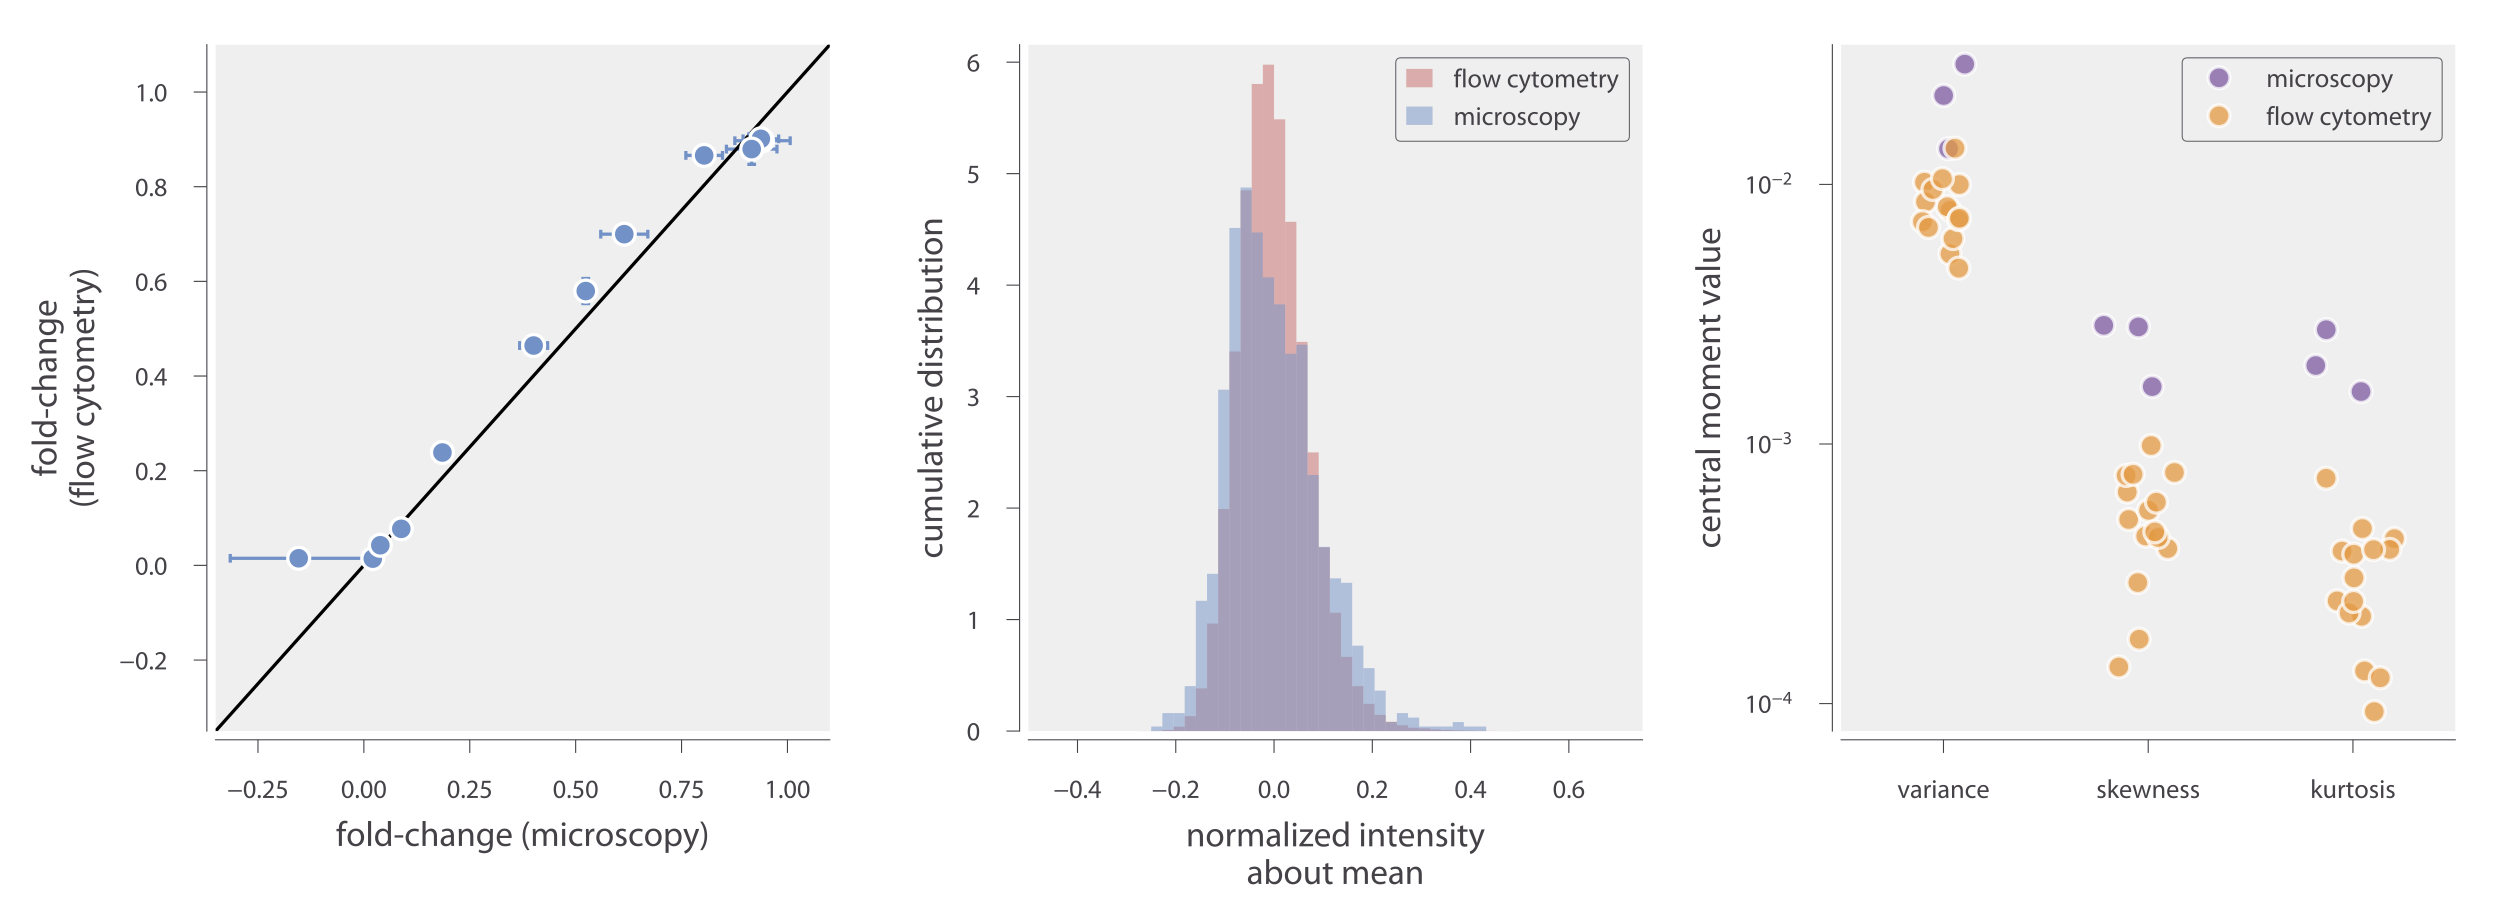 <?xml version="1.0" encoding="utf-8" standalone="no"?>
<!DOCTYPE svg PUBLIC "-//W3C//DTD SVG 1.1//EN"
  "http://www.w3.org/Graphics/SVG/1.1/DTD/svg11.dtd">
<!-- Created with matplotlib (https://matplotlib.org/) -->
<svg height="210.518pt" version="1.1" viewBox="0 0 570.547 210.518" width="570.547pt" xmlns="http://www.w3.org/2000/svg" xmlns:xlink="http://www.w3.org/1999/xlink">
 <defs>
  <style type="text/css">
*{stroke-linecap:butt;stroke-linejoin:round;}
  </style>
 </defs>
 <g id="figure_1">
  <g id="patch_1">
   <path d="M 0 210.518 
L 570.547 210.518 
L 570.547 0 
L 0 0 
z
" style="fill:#ffffff;"/>
  </g>
  <g id="axes_1">
   <g id="patch_2">
    <path d="M 49.207 166.839 
L 189.378 166.839 
L 189.378 10.2 
L 49.207 10.2 
z
" style="fill:#efefef;"/>
   </g>
   <g id="matplotlib.axis_1">
    <g id="xtick_1">
     <g id="line2d_1">
      <defs>
       <path d="M 0 0 
L 0 3 
" id="m7c52730bd2" style="stroke:#444147;stroke-width:0.25;"/>
      </defs>
      <g>
       <use style="fill:#444147;stroke:#444147;stroke-width:0.25;" x="58.874" xlink:href="#m7c52730bd2" y="168.839"/>
      </g>
     </g>
     <g id="text_1">
      <!-- −0.25 -->
      <defs>
       <path d="M 4 29.703 
L 4 23.703 
L 55.594 23.703 
L 55.594 29.703 
z
" id="MyriadPro-Regular-8722"/>
       <path d="M 26.203 66.094 
C 13 66.094 3.594 54.094 3.594 32.297 
C 3.797 10.797 12.406 -1.094 25.094 -1.094 
C 39.5 -1.094 47.703 11.094 47.703 33.203 
C 47.703 53.906 39.906 66.094 26.203 66.094 
z
M 25.703 59.297 
C 34.797 59.297 38.906 48.797 38.906 32.797 
C 38.906 16.203 34.594 5.703 25.594 5.703 
C 17.594 5.703 12.406 15.297 12.406 32.203 
C 12.406 49.906 18 59.297 25.703 59.297 
z
" id="MyriadPro-Regular-48"/>
       <path d="M 11.094 -1.094 
C 14.797 -1.094 17.094 1.594 17.094 5.203 
C 17.094 8.906 14.703 11.5 11.203 11.5 
C 7.703 11.5 5.203 8.906 5.203 5.203 
C 5.203 1.594 7.594 -1.094 11 -1.094 
z
" id="MyriadPro-Regular-46"/>
       <path d="M 46 0 
L 46 7.297 
L 16.797 7.297 
L 16.797 7.5 
L 22 12.297 
C 35.703 25.5 44.406 35.203 44.406 47.203 
C 44.406 56.5 38.5 66.094 24.5 66.094 
C 17 66.094 10.594 63.297 6.094 59.5 
L 8.906 53.297 
C 11.906 55.797 16.797 58.797 22.703 58.797 
C 32.406 58.797 35.594 52.703 35.594 46.094 
C 35.5 36.297 28 27.906 11.406 12.094 
L 4.5 5.406 
L 4.5 0 
z
" id="MyriadPro-Regular-50"/>
       <path d="M 43.297 65 
L 12.203 65 
L 8 33.797 
C 10.406 34.094 13.297 34.5 17 34.5 
C 30 34.5 35.594 28.5 35.703 20.094 
C 35.703 11.406 28.594 6 20.297 6 
C 14.406 6 9.094 8 6.406 9.594 
L 4.203 2.906 
C 7.297 0.906 13.297 -1.094 20.406 -1.094 
C 34.5 -1.094 44.594 8.406 44.594 21.094 
C 44.594 29.297 40.406 34.906 35.297 37.797 
C 31.297 40.203 26.297 41.297 21.297 41.297 
C 18.906 41.297 17.5 41.094 16 40.906 
L 18.5 57.594 
L 43.297 57.594 
z
" id="MyriadPro-Regular-53"/>
      </defs>
      <g style="fill:#444147;" transform="translate(51.848 182.099)scale(0.06 -0.06)">
       <use xlink:href="#MyriadPro-Regular-8722"/>
       <use x="59.6" xlink:href="#MyriadPro-Regular-48"/>
       <use x="110.9" xlink:href="#MyriadPro-Regular-46"/>
       <use x="131.6" xlink:href="#MyriadPro-Regular-50"/>
       <use x="182.9" xlink:href="#MyriadPro-Regular-53"/>
      </g>
     </g>
    </g>
    <g id="xtick_2">
     <g id="line2d_2">
      <g>
       <use style="fill:#444147;stroke:#444147;stroke-width:0.25;" x="83.041" xlink:href="#m7c52730bd2" y="168.839"/>
      </g>
     </g>
     <g id="text_2">
      <!-- 0.00 -->
      <g style="fill:#444147;" transform="translate(77.803 182.099)scale(0.06 -0.06)">
       <use xlink:href="#MyriadPro-Regular-48"/>
       <use x="51.3" xlink:href="#MyriadPro-Regular-46"/>
       <use x="72" xlink:href="#MyriadPro-Regular-48"/>
       <use x="123.3" xlink:href="#MyriadPro-Regular-48"/>
      </g>
     </g>
    </g>
    <g id="xtick_3">
     <g id="line2d_3">
      <g>
       <use style="fill:#444147;stroke:#444147;stroke-width:0.25;" x="107.209" xlink:href="#m7c52730bd2" y="168.839"/>
      </g>
     </g>
     <g id="text_3">
      <!-- 0.25 -->
      <g style="fill:#444147;" transform="translate(101.971 182.099)scale(0.06 -0.06)">
       <use xlink:href="#MyriadPro-Regular-48"/>
       <use x="51.3" xlink:href="#MyriadPro-Regular-46"/>
       <use x="72" xlink:href="#MyriadPro-Regular-50"/>
       <use x="123.3" xlink:href="#MyriadPro-Regular-53"/>
      </g>
     </g>
    </g>
    <g id="xtick_4">
     <g id="line2d_4">
      <g>
       <use style="fill:#444147;stroke:#444147;stroke-width:0.25;" x="131.376" xlink:href="#m7c52730bd2" y="168.839"/>
      </g>
     </g>
     <g id="text_4">
      <!-- 0.50 -->
      <g style="fill:#444147;" transform="translate(126.138 182.099)scale(0.06 -0.06)">
       <use xlink:href="#MyriadPro-Regular-48"/>
       <use x="51.3" xlink:href="#MyriadPro-Regular-46"/>
       <use x="72" xlink:href="#MyriadPro-Regular-53"/>
       <use x="123.3" xlink:href="#MyriadPro-Regular-48"/>
      </g>
     </g>
    </g>
    <g id="xtick_5">
     <g id="line2d_5">
      <g>
       <use style="fill:#444147;stroke:#444147;stroke-width:0.25;" x="155.543" xlink:href="#m7c52730bd2" y="168.839"/>
      </g>
     </g>
     <g id="text_5">
      <!-- 0.75 -->
      <defs>
       <path d="M 5.703 65 
L 5.703 57.703 
L 37.5 57.703 
L 37.5 57.5 
L 9.297 0 
L 18.406 0 
L 46.703 59.203 
L 46.703 65 
z
" id="MyriadPro-Regular-55"/>
      </defs>
      <g style="fill:#444147;" transform="translate(150.306 182.099)scale(0.06 -0.06)">
       <use xlink:href="#MyriadPro-Regular-48"/>
       <use x="51.3" xlink:href="#MyriadPro-Regular-46"/>
       <use x="72" xlink:href="#MyriadPro-Regular-55"/>
       <use x="123.3" xlink:href="#MyriadPro-Regular-53"/>
      </g>
     </g>
    </g>
    <g id="xtick_6">
     <g id="line2d_6">
      <g>
       <use style="fill:#444147;stroke:#444147;stroke-width:0.25;" x="179.711" xlink:href="#m7c52730bd2" y="168.839"/>
      </g>
     </g>
     <g id="text_6">
      <!-- 1.00 -->
      <defs>
       <path d="M 23.594 0 
L 32.094 0 
L 32.094 65 
L 24.594 65 
L 10.406 57.406 
L 12.094 50.703 
L 23.406 56.797 
L 23.594 56.797 
z
" id="MyriadPro-Regular-49"/>
      </defs>
      <g style="fill:#444147;" transform="translate(174.473 182.099)scale(0.06 -0.06)">
       <use xlink:href="#MyriadPro-Regular-49"/>
       <use x="51.3" xlink:href="#MyriadPro-Regular-46"/>
       <use x="72" xlink:href="#MyriadPro-Regular-48"/>
       <use x="123.3" xlink:href="#MyriadPro-Regular-48"/>
      </g>
     </g>
    </g>
    <g id="text_7">
     <!-- fold-change (microscopy) -->
     <defs>
      <path d="M 16.906 0 
L 16.906 41.703 
L 28.594 41.703 
L 28.594 48.406 
L 16.906 48.406 
L 16.906 51 
C 16.906 58.406 18.797 65 26.297 65 
C 28.797 65 30.594 64.5 31.906 63.906 
L 33.094 70.703 
C 31.406 71.406 28.703 72.094 25.594 72.094 
C 21.5 72.094 17.094 70.797 13.797 67.594 
C 9.703 63.703 8.203 57.5 8.203 50.703 
L 8.203 48.406 
L 1.406 48.406 
L 1.406 41.703 
L 8.203 41.703 
L 8.203 0 
z
" id="MyriadPro-Regular-102"/>
      <path d="M 27.797 49.5 
C 14.406 49.5 3.797 40 3.797 23.797 
C 3.797 8.5 13.906 -1.094 27 -1.094 
C 38.703 -1.094 51.094 6.703 51.094 24.594 
C 51.094 39.406 41.703 49.5 27.797 49.5 
z
M 27.594 42.906 
C 38 42.906 42.094 32.5 42.094 24.297 
C 42.094 13.406 35.797 5.5 27.406 5.5 
C 18.797 5.5 12.703 13.5 12.703 24.094 
C 12.703 33.297 17.203 42.906 27.594 42.906 
z
" id="MyriadPro-Regular-111"/>
      <path d="M 7.297 0 
L 16.094 0 
L 16.094 71 
L 7.297 71 
z
" id="MyriadPro-Regular-108"/>
      <path d="M 40.297 71 
L 40.297 42.094 
L 40.094 42.094 
C 37.906 46 32.906 49.5 25.5 49.5 
C 13.703 49.5 3.703 39.594 3.797 23.5 
C 3.797 8.797 12.797 -1.094 24.5 -1.094 
C 32.406 -1.094 38.297 3 41 8.406 
L 41.203 8.406 
L 41.594 0 
L 49.5 0 
C 49.203 3.297 49.094 8.203 49.094 12.5 
L 49.094 71 
z
M 40.297 20.297 
C 40.297 18.906 40.203 17.703 39.906 16.5 
C 38.297 9.906 32.906 6 27 6 
C 17.5 6 12.703 14.094 12.703 23.906 
C 12.703 34.594 18.094 42.594 27.203 42.594 
C 33.797 42.594 38.594 38 39.906 32.406 
C 40.203 31.297 40.297 29.797 40.297 28.703 
z
" id="MyriadPro-Regular-100"/>
      <path d="M 3 30.297 
L 3 23.797 
L 27.703 23.797 
L 27.703 30.297 
z
" id="MyriadPro-Regular-45"/>
      <path d="M 40.297 8.406 
C 37.797 7.297 34.5 6 29.5 6 
C 19.906 6 12.703 12.906 12.703 24.094 
C 12.703 34.203 18.703 42.406 29.797 42.406 
C 34.594 42.406 37.906 41.297 40 40.094 
L 42 46.906 
C 39.594 48.094 35 49.406 29.797 49.406 
C 14 49.406 3.797 38.594 3.797 23.703 
C 3.797 8.906 13.297 -1.094 27.906 -1.094 
C 34.406 -1.094 39.5 0.594 41.797 1.797 
z
" id="MyriadPro-Regular-99"/>
      <path d="M 7.297 0 
L 16.094 0 
L 16.094 29.203 
C 16.094 30.906 16.203 32.203 16.703 33.406 
C 18.297 38.203 22.797 42.203 28.5 42.203 
C 36.797 42.203 39.703 35.594 39.703 27.797 
L 39.703 0 
L 48.5 0 
L 48.5 28.797 
C 48.5 45.5 38.094 49.5 31.594 49.5 
C 28.297 49.5 25.203 48.5 22.594 47 
C 19.906 45.5 17.703 43.297 16.297 40.797 
L 16.094 40.797 
L 16.094 71 
L 7.297 71 
z
" id="MyriadPro-Regular-104"/>
      <path d="M 41.297 29.703 
C 41.297 39.406 37.703 49.5 22.906 49.5 
C 16.797 49.5 11 47.797 7 45.203 
L 9 39.406 
C 12.406 41.594 17.094 43 21.594 43 
C 31.5 43 32.594 35.797 32.594 31.797 
L 32.594 30.797 
C 13.906 30.906 3.5 24.5 3.5 12.797 
C 3.5 5.797 8.5 -1.094 18.297 -1.094 
C 25.203 -1.094 30.406 2.297 33.094 6.094 
L 33.406 6.094 
L 34.094 0 
L 42.094 0 
C 41.5 3.297 41.297 7.406 41.297 11.594 
z
M 32.797 16.297 
C 32.797 15.406 32.594 14.406 32.297 13.5 
C 30.906 9.406 26.906 5.406 20.594 5.406 
C 16.094 5.406 12.297 8.094 12.297 13.797 
C 12.297 23.203 23.203 24.906 32.797 24.703 
z
" id="MyriadPro-Regular-97"/>
      <path d="M 7.297 0 
L 16.094 0 
L 16.094 29.094 
C 16.094 30.594 16.297 32.094 16.703 33.203 
C 18.203 38.094 22.703 42.203 28.5 42.203 
C 36.797 42.203 39.703 35.703 39.703 27.906 
L 39.703 0 
L 48.5 0 
L 48.5 28.906 
C 48.5 45.5 38.094 49.5 31.406 49.5 
C 23.406 49.5 17.797 45 15.406 40.406 
L 15.203 40.406 
L 14.703 48.406 
L 6.906 48.406 
C 7.203 44.406 7.297 40.297 7.297 35.297 
z
" id="MyriadPro-Regular-110"/>
      <path d="M 48.594 35.094 
C 48.594 41 48.797 44.906 49 48.406 
L 41.297 48.406 
L 40.906 41.094 
L 40.703 41.094 
C 38.594 45.094 34 49.5 25.594 49.5 
C 14.5 49.5 3.797 40.203 3.797 23.797 
C 3.797 10.406 12.406 0.203 24.406 0.203 
C 31.906 0.203 37.094 3.797 39.797 8.297 
L 40 8.297 
L 40 2.906 
C 40 -9.297 33.406 -14 24.406 -14 
C 18.406 -14 13.406 -12.203 10.203 -10.203 
L 8 -16.906 
C 11.906 -19.5 18.297 -20.906 24.094 -20.906 
C 30.203 -20.906 37 -19.5 41.703 -15.094 
C 46.406 -10.906 48.594 -4.094 48.594 7 
z
M 39.906 20.594 
C 39.906 19.094 39.703 17.406 39.203 15.906 
C 37.297 10.297 32.406 6.906 27 6.906 
C 17.5 6.906 12.703 14.797 12.703 24.297 
C 12.703 35.5 18.703 42.594 27.094 42.594 
C 33.5 42.594 37.797 38.406 39.406 33.297 
C 39.797 32.094 39.906 30.797 39.906 29.297 
z
" id="MyriadPro-Regular-103"/>
      <path d="M 46.203 22.594 
C 46.297 23.5 46.5 24.906 46.5 26.703 
C 46.5 35.594 42.297 49.5 26.5 49.5 
C 12.406 49.5 3.797 38 3.797 23.406 
C 3.797 8.797 12.703 -1.094 27.594 -1.094 
C 35.297 -1.094 40.594 0.594 43.703 2 
L 42.203 8.297 
C 38.906 6.906 35.094 5.797 28.797 5.797 
C 20 5.797 12.406 10.703 12.203 22.594 
z
M 12.297 28.906 
C 13 35 16.906 43.203 25.797 43.203 
C 35.703 43.203 38.094 34.5 38 28.906 
z
" id="MyriadPro-Regular-101"/>
      <path id="MyriadPro-Regular-32"/>
      <path d="M 19.5 69.406 
C 13.203 61 6.5 48.203 6.406 28.5 
C 6.406 9 13.203 -3.797 19.5 -12.094 
L 26.406 -12.094 
C 19.297 -2.094 13.797 10.703 13.797 28.5 
C 13.797 46.594 19.094 59.594 26.406 69.406 
z
" id="MyriadPro-Regular-40"/>
      <path d="M 7.297 0 
L 15.906 0 
L 15.906 29.203 
C 15.906 30.703 16.094 32.203 16.594 33.5 
C 18 37.906 22 42.297 27.5 42.297 
C 34.203 42.297 37.594 36.703 37.594 29 
L 37.594 0 
L 46.203 0 
L 46.203 29.906 
C 46.203 31.5 46.5 33.094 46.906 34.297 
C 48.406 38.594 52.297 42.297 57.297 42.297 
C 64.406 42.297 67.797 36.703 67.797 27.406 
L 67.797 0 
L 76.406 0 
L 76.406 28.5 
C 76.406 45.297 66.906 49.5 60.5 49.5 
C 55.906 49.5 52.703 48.297 49.797 46.094 
C 47.797 44.594 45.906 42.5 44.406 39.797 
L 44.203 39.797 
C 42.094 45.5 37.094 49.5 30.5 49.5 
C 22.5 49.5 18 45.203 15.297 40.594 
L 15 40.594 
L 14.594 48.406 
L 6.906 48.406 
C 7.203 44.406 7.297 40.297 7.297 35.297 
z
" id="MyriadPro-Regular-109"/>
      <path d="M 16.094 0 
L 16.094 48.406 
L 7.297 48.406 
L 7.297 0 
z
M 11.703 67.5 
C 8.5 67.5 6.203 65.094 6.203 62 
C 6.203 59 8.406 56.594 11.5 56.594 
C 15 56.594 17.203 59 17.094 62 
C 17.094 65.094 15 67.5 11.703 67.5 
z
" id="MyriadPro-Regular-105"/>
      <path d="M 7.297 0 
L 16 0 
L 16 25.797 
C 16 27.297 16.203 28.703 16.406 29.906 
C 17.594 36.5 22 41.203 28.203 41.203 
C 29.406 41.203 30.297 41.094 31.203 40.906 
L 31.203 49.203 
C 30.406 49.406 29.703 49.5 28.703 49.5 
C 22.797 49.5 17.5 45.406 15.297 38.906 
L 14.906 38.906 
L 14.594 48.406 
L 6.906 48.406 
C 7.203 43.906 7.297 39 7.297 33.297 
z
" id="MyriadPro-Regular-114"/>
      <path d="M 3.906 2.297 
C 7.297 0.297 12.203 -1.094 17.5 -1.094 
C 29 -1.094 35.594 5 35.594 13.5 
C 35.594 20.703 31.297 24.906 22.906 28.094 
C 16.594 30.5 13.703 32.297 13.703 36.297 
C 13.703 39.906 16.594 42.906 21.797 42.906 
C 26.297 42.906 29.797 41.297 31.703 40.094 
L 33.906 46.5 
C 31.203 48.094 26.906 49.5 22 49.5 
C 11.594 49.5 5.297 43.094 5.297 35.297 
C 5.297 29.5 9.406 24.703 18.094 21.594 
C 24.594 19.203 27.094 16.906 27.094 12.703 
C 27.094 8.703 24.094 5.5 17.703 5.5 
C 13.297 5.5 8.703 7.297 6.094 9 
z
" id="MyriadPro-Regular-115"/>
      <path d="M 7.297 -19.797 
L 16 -19.797 
L 16 6.5 
L 16.203 6.5 
C 19.094 1.703 24.703 -1.094 31.094 -1.094 
C 42.5 -1.094 53.094 7.5 53.094 24.906 
C 53.094 39.594 44.297 49.5 32.594 49.5 
C 24.703 49.5 19 46 15.406 40.094 
L 15.203 40.094 
L 14.797 48.406 
L 6.906 48.406 
C 7.094 43.797 7.297 38.797 7.297 32.594 
z
M 16 28 
C 16 29.203 16.297 30.5 16.594 31.594 
C 18.297 38.203 23.906 42.5 29.906 42.5 
C 39.203 42.5 44.297 34.203 44.297 24.5 
C 44.297 13.406 38.906 5.797 29.594 5.797 
C 23.297 5.797 18 10 16.406 16.094 
C 16.203 17.203 16 18.406 16 19.703 
z
" id="MyriadPro-Regular-112"/>
      <path d="M 0.906 48.406 
L 18.797 3.797 
C 19.203 2.703 19.406 2 19.406 1.5 
C 19.406 1 19.094 0.297 18.703 -0.594 
C 16.703 -5.094 13.703 -8.5 11.297 -10.406 
C 8.703 -12.594 5.797 -14 3.594 -14.703 
L 5.797 -22.094 
C 8 -21.703 12.297 -20.203 16.594 -16.406 
C 22.594 -11.203 26.906 -2.703 33.203 13.906 
L 46.406 48.406 
L 37.094 48.406 
L 27.5 20 
C 26.297 16.5 25.297 12.797 24.406 9.906 
L 24.203 9.906 
C 23.406 12.797 22.203 16.594 21.094 19.797 
L 10.5 48.406 
z
" id="MyriadPro-Regular-121"/>
      <path d="M 8.797 -12.094 
C 15.203 -3.594 21.906 9.094 21.906 28.703 
C 21.906 48.406 15.203 61.203 8.797 69.406 
L 2 69.406 
C 9.203 59.5 14.594 46.703 14.594 28.797 
C 14.594 10.797 9.094 -2.203 2 -12.094 
z
" id="MyriadPro-Regular-41"/>
     </defs>
     <g style="fill:#444147;" transform="translate(76.679 193.054)scale(0.08 -0.08)">
      <use xlink:href="#MyriadPro-Regular-102"/>
      <use x="29.2" xlink:href="#MyriadPro-Regular-111"/>
      <use x="84.1" xlink:href="#MyriadPro-Regular-108"/>
      <use x="107.7" xlink:href="#MyriadPro-Regular-100"/>
      <use x="164.1" xlink:href="#MyriadPro-Regular-45"/>
      <use x="194.8" xlink:href="#MyriadPro-Regular-99"/>
      <use x="239.6" xlink:href="#MyriadPro-Regular-104"/>
      <use x="295.1" xlink:href="#MyriadPro-Regular-97"/>
      <use x="343.3" xlink:href="#MyriadPro-Regular-110"/>
      <use x="398.8" xlink:href="#MyriadPro-Regular-103"/>
      <use x="454.7" xlink:href="#MyriadPro-Regular-101"/>
      <use x="504.8" xlink:href="#MyriadPro-Regular-32"/>
      <use x="526" xlink:href="#MyriadPro-Regular-40"/>
      <use x="554.4" xlink:href="#MyriadPro-Regular-109"/>
      <use x="637.8" xlink:href="#MyriadPro-Regular-105"/>
      <use x="661.2" xlink:href="#MyriadPro-Regular-99"/>
      <use x="706" xlink:href="#MyriadPro-Regular-114"/>
      <use x="738.7" xlink:href="#MyriadPro-Regular-111"/>
      <use x="793.6" xlink:href="#MyriadPro-Regular-115"/>
      <use x="833.2" xlink:href="#MyriadPro-Regular-99"/>
      <use x="878" xlink:href="#MyriadPro-Regular-111"/>
      <use x="932.9" xlink:href="#MyriadPro-Regular-112"/>
      <use x="989.8" xlink:href="#MyriadPro-Regular-121"/>
      <use x="1036.9" xlink:href="#MyriadPro-Regular-41"/>
     </g>
    </g>
   </g>
   <g id="matplotlib.axis_2">
    <g id="ytick_1">
     <g id="line2d_7">
      <defs>
       <path d="M 0 0 
L -3 0 
" id="m0796edaf9f" style="stroke:#444147;stroke-width:0.25;"/>
      </defs>
      <g>
       <use style="fill:#444147;stroke:#444147;stroke-width:0.25;" x="47.207" xlink:href="#m0796edaf9f" y="150.635"/>
      </g>
     </g>
     <g id="text_8">
      <!-- −0.2 -->
      <g style="fill:#444147;" transform="translate(27.233 152.765)scale(0.06 -0.06)">
       <use xlink:href="#MyriadPro-Regular-8722"/>
       <use x="59.6" xlink:href="#MyriadPro-Regular-48"/>
       <use x="110.9" xlink:href="#MyriadPro-Regular-46"/>
       <use x="131.6" xlink:href="#MyriadPro-Regular-50"/>
      </g>
     </g>
    </g>
    <g id="ytick_2">
     <g id="line2d_8">
      <g>
       <use style="fill:#444147;stroke:#444147;stroke-width:0.25;" x="47.207" xlink:href="#m0796edaf9f" y="129.03"/>
      </g>
     </g>
     <g id="text_9">
      <!-- 0.0 -->
      <g style="fill:#444147;" transform="translate(30.809 131.16)scale(0.06 -0.06)">
       <use xlink:href="#MyriadPro-Regular-48"/>
       <use x="51.3" xlink:href="#MyriadPro-Regular-46"/>
       <use x="72" xlink:href="#MyriadPro-Regular-48"/>
      </g>
     </g>
    </g>
    <g id="ytick_3">
     <g id="line2d_9">
      <g>
       <use style="fill:#444147;stroke:#444147;stroke-width:0.25;" x="47.207" xlink:href="#m0796edaf9f" y="107.424"/>
      </g>
     </g>
     <g id="text_10">
      <!-- 0.2 -->
      <g style="fill:#444147;" transform="translate(30.809 109.554)scale(0.06 -0.06)">
       <use xlink:href="#MyriadPro-Regular-48"/>
       <use x="51.3" xlink:href="#MyriadPro-Regular-46"/>
       <use x="72" xlink:href="#MyriadPro-Regular-50"/>
      </g>
     </g>
    </g>
    <g id="ytick_4">
     <g id="line2d_10">
      <g>
       <use style="fill:#444147;stroke:#444147;stroke-width:0.25;" x="47.207" xlink:href="#m0796edaf9f" y="85.819"/>
      </g>
     </g>
     <g id="text_11">
      <!-- 0.4 -->
      <defs>
       <path d="M 40 0 
L 40 17.703 
L 49.094 17.703 
L 49.094 24.594 
L 40 24.594 
L 40 65 
L 30.5 65 
L 1.5 23.5 
L 1.5 17.703 
L 31.703 17.703 
L 31.703 0 
z
M 10.406 24.594 
L 10.406 24.797 
L 26.297 46.906 
C 28.094 49.906 29.703 52.703 31.703 56.5 
L 32 56.5 
C 31.797 53.094 31.703 49.703 31.703 46.297 
L 31.703 24.594 
z
" id="MyriadPro-Regular-52"/>
      </defs>
      <g style="fill:#444147;" transform="translate(30.809 87.949)scale(0.06 -0.06)">
       <use xlink:href="#MyriadPro-Regular-48"/>
       <use x="51.3" xlink:href="#MyriadPro-Regular-46"/>
       <use x="72" xlink:href="#MyriadPro-Regular-52"/>
      </g>
     </g>
    </g>
    <g id="ytick_5">
     <g id="line2d_11">
      <g>
       <use style="fill:#444147;stroke:#444147;stroke-width:0.25;" x="47.207" xlink:href="#m0796edaf9f" y="64.213"/>
      </g>
     </g>
     <g id="text_12">
      <!-- 0.6 -->
      <defs>
       <path d="M 41.594 66 
C 40 66 37.797 65.906 35.203 65.5 
C 27 64.5 19.797 61.203 14.406 55.906 
C 8 49.5 3.406 39.406 3.406 26.594 
C 3.406 9.703 12.5 -1.094 26.406 -1.094 
C 39.906 -1.094 48 9.906 48 21.797 
C 48 34.5 39.906 42.797 28.406 42.797 
C 21.203 42.797 15.797 39.406 12.703 35.297 
L 12.406 35.297 
C 13.906 46 21.203 56.094 35 58.406 
C 37.5 58.797 39.797 58.906 41.594 58.797 
z
M 26.406 5.703 
C 17.203 5.703 12.297 13.594 12.094 24.297 
C 12.094 25.906 12.5 27.203 13.094 28.203 
C 15.5 32.906 20.406 36.203 25.703 36.203 
C 33.797 36.203 39.094 30.594 39.094 21.297 
C 39.094 12 34 5.703 26.5 5.703 
z
" id="MyriadPro-Regular-54"/>
      </defs>
      <g style="fill:#444147;" transform="translate(30.809 66.343)scale(0.06 -0.06)">
       <use xlink:href="#MyriadPro-Regular-48"/>
       <use x="51.3" xlink:href="#MyriadPro-Regular-46"/>
       <use x="72" xlink:href="#MyriadPro-Regular-54"/>
      </g>
     </g>
    </g>
    <g id="ytick_6">
     <g id="line2d_12">
      <g>
       <use style="fill:#444147;stroke:#444147;stroke-width:0.25;" x="47.207" xlink:href="#m0796edaf9f" y="42.608"/>
      </g>
     </g>
     <g id="text_13">
      <!-- 0.8 -->
      <defs>
       <path d="M 16.594 33.906 
C 8.594 30.5 3.703 24.703 3.703 16.5 
C 3.703 7 11.906 -1.094 25.5 -1.094 
C 37.906 -1.094 47.594 6.5 47.594 17.797 
C 47.594 25.703 42.594 31.406 34.5 34.594 
L 34.5 34.906 
C 42.5 38.703 45.203 44.594 45.203 50.094 
C 45.203 58.203 38.906 66.094 26.297 66.094 
C 14.906 66.094 6.203 59.094 6.203 48.797 
C 6.203 43.203 9.297 37.594 16.5 34.203 
z
M 25.703 5.297 
C 17.406 5.297 12.406 11.094 12.703 17.703 
C 12.703 23.906 16.797 28.906 24.406 31.094 
C 33.203 28.594 38.703 24.797 38.703 16.906 
C 38.703 10.297 33.594 5.297 25.703 5.297 
z
M 25.797 59.797 
C 33.703 59.797 36.797 54.406 36.797 49.203 
C 36.797 43.297 32.5 39.297 26.906 37.406 
C 19.406 39.406 14.5 42.906 14.5 49.406 
C 14.5 55 18.5 59.797 25.797 59.797 
z
" id="MyriadPro-Regular-56"/>
      </defs>
      <g style="fill:#444147;" transform="translate(30.809 44.738)scale(0.06 -0.06)">
       <use xlink:href="#MyriadPro-Regular-48"/>
       <use x="51.3" xlink:href="#MyriadPro-Regular-46"/>
       <use x="72" xlink:href="#MyriadPro-Regular-56"/>
      </g>
     </g>
    </g>
    <g id="ytick_7">
     <g id="line2d_13">
      <g>
       <use style="fill:#444147;stroke:#444147;stroke-width:0.25;" x="47.207" xlink:href="#m0796edaf9f" y="21.003"/>
      </g>
     </g>
     <g id="text_14">
      <!-- 1.0 -->
      <g style="fill:#444147;" transform="translate(30.809 23.133)scale(0.06 -0.06)">
       <use xlink:href="#MyriadPro-Regular-49"/>
       <use x="51.3" xlink:href="#MyriadPro-Regular-46"/>
       <use x="72" xlink:href="#MyriadPro-Regular-48"/>
      </g>
     </g>
    </g>
    <g id="text_15">
     <!-- fold-change -->
     <g style="fill:#444147;" transform="translate(12.873 108.712)rotate(-90)scale(0.08 -0.08)">
      <use xlink:href="#MyriadPro-Regular-102"/>
      <use x="29.2" xlink:href="#MyriadPro-Regular-111"/>
      <use x="84.1" xlink:href="#MyriadPro-Regular-108"/>
      <use x="107.7" xlink:href="#MyriadPro-Regular-100"/>
      <use x="164.1" xlink:href="#MyriadPro-Regular-45"/>
      <use x="194.8" xlink:href="#MyriadPro-Regular-99"/>
      <use x="239.6" xlink:href="#MyriadPro-Regular-104"/>
      <use x="295.1" xlink:href="#MyriadPro-Regular-97"/>
      <use x="343.3" xlink:href="#MyriadPro-Regular-110"/>
      <use x="398.8" xlink:href="#MyriadPro-Regular-103"/>
      <use x="454.7" xlink:href="#MyriadPro-Regular-101"/>
     </g>
     <!-- (flow cytometry) -->
     <defs>
      <path d="M 1.797 48.406 
L 16.406 0 
L 24.406 0 
L 32.203 23 
C 33.906 28.203 35.406 33.203 36.594 39 
L 36.797 39 
C 38 33.297 39.406 28.5 41.094 23.094 
L 48.5 0 
L 56.5 0 
L 72.094 48.406 
L 63.406 48.406 
L 56.5 24.094 
C 54.906 18.406 53.594 13.297 52.797 8.406 
L 52.5 8.406 
C 51.406 13.297 50 18.406 48.203 24.203 
L 40.703 48.406 
L 33.297 48.406 
L 25.406 23.797 
C 23.797 18.5 22.203 13.297 21.094 8.406 
L 20.797 8.406 
C 19.906 13.406 18.594 18.406 17.203 23.797 
L 10.797 48.406 
z
" id="MyriadPro-Regular-119"/>
      <path d="M 9.297 57.297 
L 9.297 48.406 
L 1.797 48.406 
L 1.797 41.703 
L 9.297 41.703 
L 9.297 15.297 
C 9.297 9.594 10.203 5.297 12.703 2.703 
C 14.797 0.297 18.094 -1.094 22.203 -1.094 
C 25.594 -1.094 28.297 -0.5 30 0.203 
L 29.594 6.797 
C 28.297 6.406 26.906 6.203 24.5 6.203 
C 19.594 6.203 17.906 9.594 17.906 15.594 
L 17.906 41.703 
L 30.5 41.703 
L 30.5 48.406 
L 17.906 48.406 
L 17.906 60 
z
" id="MyriadPro-Regular-116"/>
     </defs>
     <g style="fill:#444147;" transform="translate(21.466 115.943)rotate(-90)scale(0.08 -0.08)">
      <use xlink:href="#MyriadPro-Regular-40"/>
      <use x="28.4" xlink:href="#MyriadPro-Regular-102"/>
      <use x="57.6" xlink:href="#MyriadPro-Regular-108"/>
      <use x="81.2" xlink:href="#MyriadPro-Regular-111"/>
      <use x="136.1" xlink:href="#MyriadPro-Regular-119"/>
      <use x="209.7" xlink:href="#MyriadPro-Regular-32"/>
      <use x="230.9" xlink:href="#MyriadPro-Regular-99"/>
      <use x="275.7" xlink:href="#MyriadPro-Regular-121"/>
      <use x="322.8" xlink:href="#MyriadPro-Regular-116"/>
      <use x="355.9" xlink:href="#MyriadPro-Regular-111"/>
      <use x="410.8" xlink:href="#MyriadPro-Regular-109"/>
      <use x="494.2" xlink:href="#MyriadPro-Regular-101"/>
      <use x="544.3" xlink:href="#MyriadPro-Regular-116"/>
      <use x="577.4" xlink:href="#MyriadPro-Regular-114"/>
      <use x="610.1" xlink:href="#MyriadPro-Regular-121"/>
      <use x="657.2" xlink:href="#MyriadPro-Regular-41"/>
     </g>
    </g>
   </g>
   <g id="LineCollection_1">
    <path clip-path="url(#pd523f8af4e)" d="M 52.547 127.412 
L 83.791 127.412 
" style="fill:none;stroke:#7292c7;stroke-width:0.75;"/>
    <path clip-path="url(#pd523f8af4e)" d="M 84.942 127.495 
L 85.209 127.495 
" style="fill:none;stroke:#7292c7;stroke-width:0.75;"/>
    <path clip-path="url(#pd523f8af4e)" d="M 86.052 124.436 
L 87.54 124.436 
" style="fill:none;stroke:#7292c7;stroke-width:0.75;"/>
    <path clip-path="url(#pd523f8af4e)" d="M 91.354 120.687 
L 91.812 120.687 
" style="fill:none;stroke:#7292c7;stroke-width:0.75;"/>
    <path clip-path="url(#pd523f8af4e)" d="M 98.831 103.27 
L 103.113 103.27 
" style="fill:none;stroke:#7292c7;stroke-width:0.75;"/>
    <path clip-path="url(#pd523f8af4e)" d="M 118.603 78.858 
L 124.97 78.858 
" style="fill:none;stroke:#7292c7;stroke-width:0.75;"/>
    <path clip-path="url(#pd523f8af4e)" d="M 132.513 66.422 
L 134.848 66.422 
" style="fill:none;stroke:#7292c7;stroke-width:0.75;"/>
    <path clip-path="url(#pd523f8af4e)" d="M 137.106 53.442 
L 147.84 53.442 
" style="fill:none;stroke:#7292c7;stroke-width:0.75;"/>
    <path clip-path="url(#pd523f8af4e)" d="M 156.529 35.464 
L 164.887 35.464 
" style="fill:none;stroke:#7292c7;stroke-width:0.75;"/>
    <path clip-path="url(#pd523f8af4e)" d="M 167.706 32.106 
L 180.335 32.106 
" style="fill:none;stroke:#7292c7;stroke-width:0.75;"/>
    <path clip-path="url(#pd523f8af4e)" d="M 169.583 31.682 
L 177.707 31.682 
" style="fill:none;stroke:#7292c7;stroke-width:0.75;"/>
    <path clip-path="url(#pd523f8af4e)" d="M 165.786 34.023 
L 177.314 34.023 
" style="fill:none;stroke:#7292c7;stroke-width:0.75;"/>
   </g>
   <g id="LineCollection_2">
    <path clip-path="url(#pd523f8af4e)" d="M 68.169 127.5 
L 68.169 127.325 
" style="fill:none;stroke:#7292c7;stroke-width:0.75;"/>
    <path clip-path="url(#pd523f8af4e)" d="M 85.076 127.635 
L 85.076 127.355 
" style="fill:none;stroke:#7292c7;stroke-width:0.75;"/>
    <path clip-path="url(#pd523f8af4e)" d="M 86.796 124.85 
L 86.796 124.023 
" style="fill:none;stroke:#7292c7;stroke-width:0.75;"/>
    <path clip-path="url(#pd523f8af4e)" d="M 91.583 121.288 
L 91.583 120.086 
" style="fill:none;stroke:#7292c7;stroke-width:0.75;"/>
    <path clip-path="url(#pd523f8af4e)" d="M 100.972 105.26 
L 100.972 101.28 
" style="fill:none;stroke:#7292c7;stroke-width:0.75;"/>
    <path clip-path="url(#pd523f8af4e)" d="M 121.787 80.402 
L 121.787 77.314 
" style="fill:none;stroke:#7292c7;stroke-width:0.75;"/>
    <path clip-path="url(#pd523f8af4e)" d="M 133.68 69.276 
L 133.68 63.568 
" style="fill:none;stroke:#7292c7;stroke-width:0.75;"/>
    <path clip-path="url(#pd523f8af4e)" d="M 142.473 55.551 
L 142.473 51.333 
" style="fill:none;stroke:#7292c7;stroke-width:0.75;"/>
    <path clip-path="url(#pd523f8af4e)" d="M 160.708 37.216 
L 160.708 33.711 
" style="fill:none;stroke:#7292c7;stroke-width:0.75;"/>
    <path clip-path="url(#pd523f8af4e)" d="M 174.021 33.83 
L 174.021 30.382 
" style="fill:none;stroke:#7292c7;stroke-width:0.75;"/>
    <path clip-path="url(#pd523f8af4e)" d="M 173.645 33.269 
L 173.645 30.096 
" style="fill:none;stroke:#7292c7;stroke-width:0.75;"/>
    <path clip-path="url(#pd523f8af4e)" d="M 171.55 37.507 
L 171.55 30.539 
" style="fill:none;stroke:#7292c7;stroke-width:0.75;"/>
   </g>
   <g id="line2d_14">
    <path clip-path="url(#pd523f8af4e)" d="M 9.225 211.518 
L 199.4 -1 
" style="fill:none;stroke:#000000;stroke-linecap:square;stroke-width:0.75;"/>
   </g>
   <g id="line2d_15">
    <defs>
     <path d="M 0 1 
L 0 -1 
" id="m5e6d308864" style="stroke:#7292c7;stroke-width:0.75;"/>
    </defs>
    <g clip-path="url(#pd523f8af4e)">
     <use style="fill:#7292c7;stroke:#7292c7;stroke-width:0.75;" x="52.547" xlink:href="#m5e6d308864" y="127.412"/>
     <use style="fill:#7292c7;stroke:#7292c7;stroke-width:0.75;" x="84.942" xlink:href="#m5e6d308864" y="127.495"/>
     <use style="fill:#7292c7;stroke:#7292c7;stroke-width:0.75;" x="86.052" xlink:href="#m5e6d308864" y="124.436"/>
     <use style="fill:#7292c7;stroke:#7292c7;stroke-width:0.75;" x="91.354" xlink:href="#m5e6d308864" y="120.687"/>
     <use style="fill:#7292c7;stroke:#7292c7;stroke-width:0.75;" x="98.831" xlink:href="#m5e6d308864" y="103.27"/>
     <use style="fill:#7292c7;stroke:#7292c7;stroke-width:0.75;" x="118.603" xlink:href="#m5e6d308864" y="78.858"/>
     <use style="fill:#7292c7;stroke:#7292c7;stroke-width:0.75;" x="132.513" xlink:href="#m5e6d308864" y="66.422"/>
     <use style="fill:#7292c7;stroke:#7292c7;stroke-width:0.75;" x="137.106" xlink:href="#m5e6d308864" y="53.442"/>
     <use style="fill:#7292c7;stroke:#7292c7;stroke-width:0.75;" x="156.529" xlink:href="#m5e6d308864" y="35.464"/>
     <use style="fill:#7292c7;stroke:#7292c7;stroke-width:0.75;" x="167.706" xlink:href="#m5e6d308864" y="32.106"/>
     <use style="fill:#7292c7;stroke:#7292c7;stroke-width:0.75;" x="169.583" xlink:href="#m5e6d308864" y="31.682"/>
     <use style="fill:#7292c7;stroke:#7292c7;stroke-width:0.75;" x="165.786" xlink:href="#m5e6d308864" y="34.023"/>
    </g>
   </g>
   <g id="line2d_16">
    <g clip-path="url(#pd523f8af4e)">
     <use style="fill:#7292c7;stroke:#7292c7;stroke-width:0.75;" x="83.791" xlink:href="#m5e6d308864" y="127.412"/>
     <use style="fill:#7292c7;stroke:#7292c7;stroke-width:0.75;" x="85.209" xlink:href="#m5e6d308864" y="127.495"/>
     <use style="fill:#7292c7;stroke:#7292c7;stroke-width:0.75;" x="87.54" xlink:href="#m5e6d308864" y="124.436"/>
     <use style="fill:#7292c7;stroke:#7292c7;stroke-width:0.75;" x="91.812" xlink:href="#m5e6d308864" y="120.687"/>
     <use style="fill:#7292c7;stroke:#7292c7;stroke-width:0.75;" x="103.113" xlink:href="#m5e6d308864" y="103.27"/>
     <use style="fill:#7292c7;stroke:#7292c7;stroke-width:0.75;" x="124.97" xlink:href="#m5e6d308864" y="78.858"/>
     <use style="fill:#7292c7;stroke:#7292c7;stroke-width:0.75;" x="134.848" xlink:href="#m5e6d308864" y="66.422"/>
     <use style="fill:#7292c7;stroke:#7292c7;stroke-width:0.75;" x="147.84" xlink:href="#m5e6d308864" y="53.442"/>
     <use style="fill:#7292c7;stroke:#7292c7;stroke-width:0.75;" x="164.887" xlink:href="#m5e6d308864" y="35.464"/>
     <use style="fill:#7292c7;stroke:#7292c7;stroke-width:0.75;" x="180.335" xlink:href="#m5e6d308864" y="32.106"/>
     <use style="fill:#7292c7;stroke:#7292c7;stroke-width:0.75;" x="177.707" xlink:href="#m5e6d308864" y="31.682"/>
     <use style="fill:#7292c7;stroke:#7292c7;stroke-width:0.75;" x="177.314" xlink:href="#m5e6d308864" y="34.023"/>
    </g>
   </g>
   <g id="line2d_17">
    <defs>
     <path d="M 1 0 
L -1 -0 
" id="m2f83f85f0b" style="stroke:#7292c7;stroke-width:0.75;"/>
    </defs>
    <g clip-path="url(#pd523f8af4e)">
     <use style="fill:#7292c7;stroke:#7292c7;stroke-width:0.75;" x="68.169" xlink:href="#m2f83f85f0b" y="127.5"/>
     <use style="fill:#7292c7;stroke:#7292c7;stroke-width:0.75;" x="85.076" xlink:href="#m2f83f85f0b" y="127.635"/>
     <use style="fill:#7292c7;stroke:#7292c7;stroke-width:0.75;" x="86.796" xlink:href="#m2f83f85f0b" y="124.85"/>
     <use style="fill:#7292c7;stroke:#7292c7;stroke-width:0.75;" x="91.583" xlink:href="#m2f83f85f0b" y="121.288"/>
     <use style="fill:#7292c7;stroke:#7292c7;stroke-width:0.75;" x="100.972" xlink:href="#m2f83f85f0b" y="105.26"/>
     <use style="fill:#7292c7;stroke:#7292c7;stroke-width:0.75;" x="121.787" xlink:href="#m2f83f85f0b" y="80.402"/>
     <use style="fill:#7292c7;stroke:#7292c7;stroke-width:0.75;" x="133.68" xlink:href="#m2f83f85f0b" y="69.276"/>
     <use style="fill:#7292c7;stroke:#7292c7;stroke-width:0.75;" x="142.473" xlink:href="#m2f83f85f0b" y="55.551"/>
     <use style="fill:#7292c7;stroke:#7292c7;stroke-width:0.75;" x="160.708" xlink:href="#m2f83f85f0b" y="37.216"/>
     <use style="fill:#7292c7;stroke:#7292c7;stroke-width:0.75;" x="174.021" xlink:href="#m2f83f85f0b" y="33.83"/>
     <use style="fill:#7292c7;stroke:#7292c7;stroke-width:0.75;" x="173.645" xlink:href="#m2f83f85f0b" y="33.269"/>
     <use style="fill:#7292c7;stroke:#7292c7;stroke-width:0.75;" x="171.55" xlink:href="#m2f83f85f0b" y="37.507"/>
    </g>
   </g>
   <g id="line2d_18">
    <g clip-path="url(#pd523f8af4e)">
     <use style="fill:#7292c7;stroke:#7292c7;stroke-width:0.75;" x="68.169" xlink:href="#m2f83f85f0b" y="127.325"/>
     <use style="fill:#7292c7;stroke:#7292c7;stroke-width:0.75;" x="85.076" xlink:href="#m2f83f85f0b" y="127.355"/>
     <use style="fill:#7292c7;stroke:#7292c7;stroke-width:0.75;" x="86.796" xlink:href="#m2f83f85f0b" y="124.023"/>
     <use style="fill:#7292c7;stroke:#7292c7;stroke-width:0.75;" x="91.583" xlink:href="#m2f83f85f0b" y="120.086"/>
     <use style="fill:#7292c7;stroke:#7292c7;stroke-width:0.75;" x="100.972" xlink:href="#m2f83f85f0b" y="101.28"/>
     <use style="fill:#7292c7;stroke:#7292c7;stroke-width:0.75;" x="121.787" xlink:href="#m2f83f85f0b" y="77.314"/>
     <use style="fill:#7292c7;stroke:#7292c7;stroke-width:0.75;" x="133.68" xlink:href="#m2f83f85f0b" y="63.568"/>
     <use style="fill:#7292c7;stroke:#7292c7;stroke-width:0.75;" x="142.473" xlink:href="#m2f83f85f0b" y="51.333"/>
     <use style="fill:#7292c7;stroke:#7292c7;stroke-width:0.75;" x="160.708" xlink:href="#m2f83f85f0b" y="33.711"/>
     <use style="fill:#7292c7;stroke:#7292c7;stroke-width:0.75;" x="174.021" xlink:href="#m2f83f85f0b" y="30.382"/>
     <use style="fill:#7292c7;stroke:#7292c7;stroke-width:0.75;" x="173.645" xlink:href="#m2f83f85f0b" y="30.096"/>
     <use style="fill:#7292c7;stroke:#7292c7;stroke-width:0.75;" x="171.55" xlink:href="#m2f83f85f0b" y="30.539"/>
    </g>
   </g>
   <g id="line2d_19">
    <defs>
     <path d="M 0 2.5 
C 0.663 2.5 1.299 2.237 1.768 1.768 
C 2.237 1.299 2.5 0.663 2.5 0 
C 2.5 -0.663 2.237 -1.299 1.768 -1.768 
C 1.299 -2.237 0.663 -2.5 0 -2.5 
C -0.663 -2.5 -1.299 -2.237 -1.768 -1.768 
C -2.237 -1.299 -2.5 -0.663 -2.5 0 
C -2.5 0.663 -2.237 1.299 -1.768 1.768 
C -1.299 2.237 -0.663 2.5 0 2.5 
z
" id="ma9bf525169" style="stroke:#ffffff;stroke-width:0.75;"/>
    </defs>
    <g clip-path="url(#pd523f8af4e)">
     <use style="fill:#7292c7;stroke:#ffffff;stroke-width:0.75;" x="68.169" xlink:href="#ma9bf525169" y="127.412"/>
     <use style="fill:#7292c7;stroke:#ffffff;stroke-width:0.75;" x="85.076" xlink:href="#ma9bf525169" y="127.495"/>
     <use style="fill:#7292c7;stroke:#ffffff;stroke-width:0.75;" x="86.796" xlink:href="#ma9bf525169" y="124.436"/>
     <use style="fill:#7292c7;stroke:#ffffff;stroke-width:0.75;" x="91.583" xlink:href="#ma9bf525169" y="120.687"/>
     <use style="fill:#7292c7;stroke:#ffffff;stroke-width:0.75;" x="100.972" xlink:href="#ma9bf525169" y="103.27"/>
     <use style="fill:#7292c7;stroke:#ffffff;stroke-width:0.75;" x="121.787" xlink:href="#ma9bf525169" y="78.858"/>
     <use style="fill:#7292c7;stroke:#ffffff;stroke-width:0.75;" x="133.68" xlink:href="#ma9bf525169" y="66.422"/>
     <use style="fill:#7292c7;stroke:#ffffff;stroke-width:0.75;" x="142.473" xlink:href="#ma9bf525169" y="53.442"/>
     <use style="fill:#7292c7;stroke:#ffffff;stroke-width:0.75;" x="160.708" xlink:href="#ma9bf525169" y="35.464"/>
     <use style="fill:#7292c7;stroke:#ffffff;stroke-width:0.75;" x="174.021" xlink:href="#ma9bf525169" y="32.106"/>
     <use style="fill:#7292c7;stroke:#ffffff;stroke-width:0.75;" x="173.645" xlink:href="#ma9bf525169" y="31.682"/>
     <use style="fill:#7292c7;stroke:#ffffff;stroke-width:0.75;" x="171.55" xlink:href="#ma9bf525169" y="34.023"/>
    </g>
   </g>
   <g id="patch_3">
    <path d="M 47.207 166.839 
L 47.207 10.2 
" style="fill:none;stroke:#444147;stroke-linecap:square;stroke-linejoin:miter;stroke-width:0.25;"/>
   </g>
   <g id="patch_4">
    <path d="M 49.207 168.839 
L 189.378 168.839 
" style="fill:none;stroke:#444147;stroke-linecap:square;stroke-linejoin:miter;stroke-width:0.25;"/>
   </g>
  </g>
  <g id="axes_2">
   <g id="patch_5">
    <path d="M 234.692 166.839 
L 374.862 166.839 
L 374.862 10.2 
L 234.692 10.2 
z
" style="fill:#efefef;"/>
   </g>
   <g id="matplotlib.axis_3">
    <g id="xtick_7">
     <g id="line2d_20">
      <g>
       <use style="fill:#444147;stroke:#444147;stroke-width:0.25;" x="245.905" xlink:href="#m7c52730bd2" y="168.839"/>
      </g>
     </g>
     <g id="text_16">
      <!-- −0.4 -->
      <g style="fill:#444147;" transform="translate(240.418 182.099)scale(0.06 -0.06)">
       <use xlink:href="#MyriadPro-Regular-8722"/>
       <use x="59.6" xlink:href="#MyriadPro-Regular-48"/>
       <use x="110.9" xlink:href="#MyriadPro-Regular-46"/>
       <use x="131.6" xlink:href="#MyriadPro-Regular-52"/>
      </g>
     </g>
    </g>
    <g id="xtick_8">
     <g id="line2d_21">
      <g>
       <use style="fill:#444147;stroke:#444147;stroke-width:0.25;" x="268.333" xlink:href="#m7c52730bd2" y="168.839"/>
      </g>
     </g>
     <g id="text_17">
      <!-- −0.2 -->
      <g style="fill:#444147;" transform="translate(262.846 182.099)scale(0.06 -0.06)">
       <use xlink:href="#MyriadPro-Regular-8722"/>
       <use x="59.6" xlink:href="#MyriadPro-Regular-48"/>
       <use x="110.9" xlink:href="#MyriadPro-Regular-46"/>
       <use x="131.6" xlink:href="#MyriadPro-Regular-50"/>
      </g>
     </g>
    </g>
    <g id="xtick_9">
     <g id="line2d_22">
      <g>
       <use style="fill:#444147;stroke:#444147;stroke-width:0.25;" x="290.76" xlink:href="#m7c52730bd2" y="168.839"/>
      </g>
     </g>
     <g id="text_18">
      <!-- 0.0 -->
      <g style="fill:#444147;" transform="translate(287.061 182.099)scale(0.06 -0.06)">
       <use xlink:href="#MyriadPro-Regular-48"/>
       <use x="51.3" xlink:href="#MyriadPro-Regular-46"/>
       <use x="72" xlink:href="#MyriadPro-Regular-48"/>
      </g>
     </g>
    </g>
    <g id="xtick_10">
     <g id="line2d_23">
      <g>
       <use style="fill:#444147;stroke:#444147;stroke-width:0.25;" x="313.187" xlink:href="#m7c52730bd2" y="168.839"/>
      </g>
     </g>
     <g id="text_19">
      <!-- 0.2 -->
      <g style="fill:#444147;" transform="translate(309.488 182.099)scale(0.06 -0.06)">
       <use xlink:href="#MyriadPro-Regular-48"/>
       <use x="51.3" xlink:href="#MyriadPro-Regular-46"/>
       <use x="72" xlink:href="#MyriadPro-Regular-50"/>
      </g>
     </g>
    </g>
    <g id="xtick_11">
     <g id="line2d_24">
      <g>
       <use style="fill:#444147;stroke:#444147;stroke-width:0.25;" x="335.615" xlink:href="#m7c52730bd2" y="168.839"/>
      </g>
     </g>
     <g id="text_20">
      <!-- 0.4 -->
      <g style="fill:#444147;" transform="translate(331.916 182.099)scale(0.06 -0.06)">
       <use xlink:href="#MyriadPro-Regular-48"/>
       <use x="51.3" xlink:href="#MyriadPro-Regular-46"/>
       <use x="72" xlink:href="#MyriadPro-Regular-52"/>
      </g>
     </g>
    </g>
    <g id="xtick_12">
     <g id="line2d_25">
      <g>
       <use style="fill:#444147;stroke:#444147;stroke-width:0.25;" x="358.042" xlink:href="#m7c52730bd2" y="168.839"/>
      </g>
     </g>
     <g id="text_21">
      <!-- 0.6 -->
      <g style="fill:#444147;" transform="translate(354.343 182.099)scale(0.06 -0.06)">
       <use xlink:href="#MyriadPro-Regular-48"/>
       <use x="51.3" xlink:href="#MyriadPro-Regular-46"/>
       <use x="72" xlink:href="#MyriadPro-Regular-54"/>
      </g>
     </g>
    </g>
    <g id="text_22">
     <!-- normalized intensity -->
     <defs>
      <path d="M 1.797 0 
L 41.094 0 
L 41.094 7 
L 12.797 7 
L 12.797 7.203 
C 15 9.703 17 12.094 19 14.797 
L 40.594 42.906 
L 40.703 48.406 
L 3.797 48.406 
L 3.797 41.297 
L 30 41.297 
L 30 41.094 
C 27.797 38.5 25.797 36.203 23.703 33.594 
L 1.797 5.094 
z
" id="MyriadPro-Regular-122"/>
     </defs>
     <g style="fill:#444147;" transform="translate(270.657 193.151)scale(0.08 -0.08)">
      <use xlink:href="#MyriadPro-Regular-110"/>
      <use x="55.5" xlink:href="#MyriadPro-Regular-111"/>
      <use x="110.4" xlink:href="#MyriadPro-Regular-114"/>
      <use x="143.1" xlink:href="#MyriadPro-Regular-109"/>
      <use x="226.5" xlink:href="#MyriadPro-Regular-97"/>
      <use x="274.7" xlink:href="#MyriadPro-Regular-108"/>
      <use x="298.3" xlink:href="#MyriadPro-Regular-105"/>
      <use x="321.7" xlink:href="#MyriadPro-Regular-122"/>
      <use x="364.5" xlink:href="#MyriadPro-Regular-101"/>
      <use x="414.6" xlink:href="#MyriadPro-Regular-100"/>
      <use x="471" xlink:href="#MyriadPro-Regular-32"/>
      <use x="492.2" xlink:href="#MyriadPro-Regular-105"/>
      <use x="515.6" xlink:href="#MyriadPro-Regular-110"/>
      <use x="571.1" xlink:href="#MyriadPro-Regular-116"/>
      <use x="604.2" xlink:href="#MyriadPro-Regular-101"/>
      <use x="654.3" xlink:href="#MyriadPro-Regular-110"/>
      <use x="709.8" xlink:href="#MyriadPro-Regular-115"/>
      <use x="749.4" xlink:href="#MyriadPro-Regular-105"/>
      <use x="772.8" xlink:href="#MyriadPro-Regular-116"/>
      <use x="805.9" xlink:href="#MyriadPro-Regular-121"/>
     </g>
     <!-- about mean -->
     <defs>
      <path d="M 7.297 12.5 
C 7.297 8.203 7.094 3.297 6.906 0 
L 14.5 0 
L 14.906 8 
L 15.203 8 
C 18.797 1.594 24.406 -1.094 31.406 -1.094 
C 42.203 -1.094 53.094 7.5 53.094 24.797 
C 53.203 39.5 44.703 49.5 32.703 49.5 
C 24.906 49.5 19.297 46 16.203 40.594 
L 16 40.594 
L 16 71 
L 7.297 71 
z
M 16 28.094 
C 16 29.5 16.297 30.703 16.5 31.703 
C 18.297 38.406 23.906 42.5 29.906 42.5 
C 39.297 42.5 44.297 34.203 44.297 24.5 
C 44.297 13.406 38.797 5.906 29.594 5.906 
C 23.203 5.906 18.094 10.094 16.406 16.203 
C 16.203 17.203 16 18.297 16 19.406 
z
" id="MyriadPro-Regular-98"/>
      <path d="M 47.797 48.406 
L 39 48.406 
L 39 18.703 
C 39 17.094 38.703 15.5 38.203 14.203 
C 36.594 10.297 32.5 6.203 26.594 6.203 
C 18.594 6.203 15.797 12.406 15.797 21.594 
L 15.797 48.406 
L 7 48.406 
L 7 20.094 
C 7 3.094 16.094 -1.094 23.703 -1.094 
C 32.297 -1.094 37.406 4 39.703 7.906 
L 39.906 7.906 
L 40.406 0 
L 48.203 0 
C 47.906 3.797 47.797 8.203 47.797 13.203 
z
" id="MyriadPro-Regular-117"/>
     </defs>
     <g style="fill:#444147;" transform="translate(284.513 201.734)scale(0.08 -0.08)">
      <use xlink:href="#MyriadPro-Regular-97"/>
      <use x="48.2" xlink:href="#MyriadPro-Regular-98"/>
      <use x="105.1" xlink:href="#MyriadPro-Regular-111"/>
      <use x="160" xlink:href="#MyriadPro-Regular-117"/>
      <use x="215.1" xlink:href="#MyriadPro-Regular-116"/>
      <use x="248.2" xlink:href="#MyriadPro-Regular-32"/>
      <use x="269.4" xlink:href="#MyriadPro-Regular-109"/>
      <use x="352.8" xlink:href="#MyriadPro-Regular-101"/>
      <use x="402.9" xlink:href="#MyriadPro-Regular-97"/>
      <use x="451.1" xlink:href="#MyriadPro-Regular-110"/>
     </g>
    </g>
   </g>
   <g id="matplotlib.axis_4">
    <g id="ytick_8">
     <g id="line2d_26">
      <g>
       <use style="fill:#444147;stroke:#444147;stroke-width:0.25;" x="232.692" xlink:href="#m0796edaf9f" y="166.839"/>
      </g>
     </g>
     <g id="text_23">
      <!-- 0 -->
      <g style="fill:#444147;" transform="translate(220.614 168.969)scale(0.06 -0.06)">
       <use xlink:href="#MyriadPro-Regular-48"/>
      </g>
     </g>
    </g>
    <g id="ytick_9">
     <g id="line2d_27">
      <g>
       <use style="fill:#444147;stroke:#444147;stroke-width:0.25;" x="232.692" xlink:href="#m0796edaf9f" y="141.397"/>
      </g>
     </g>
     <g id="text_24">
      <!-- 1 -->
      <g style="fill:#444147;" transform="translate(220.614 143.527)scale(0.06 -0.06)">
       <use xlink:href="#MyriadPro-Regular-49"/>
      </g>
     </g>
    </g>
    <g id="ytick_10">
     <g id="line2d_28">
      <g>
       <use style="fill:#444147;stroke:#444147;stroke-width:0.25;" x="232.692" xlink:href="#m0796edaf9f" y="115.954"/>
      </g>
     </g>
     <g id="text_25">
      <!-- 2 -->
      <g style="fill:#444147;" transform="translate(220.614 118.084)scale(0.06 -0.06)">
       <use xlink:href="#MyriadPro-Regular-50"/>
      </g>
     </g>
    </g>
    <g id="ytick_11">
     <g id="line2d_29">
      <g>
       <use style="fill:#444147;stroke:#444147;stroke-width:0.25;" x="232.692" xlink:href="#m0796edaf9f" y="90.512"/>
      </g>
     </g>
     <g id="text_26">
      <!-- 3 -->
      <defs>
       <path d="M 4.203 3.297 
C 7.406 1.203 13.797 -1.094 21.094 -1.094 
C 36.703 -1.094 44.797 8 44.797 18.406 
C 44.797 27.5 38.297 33.5 30.297 35.094 
L 30.297 35.297 
C 38.297 38.203 42.297 43.906 42.297 50.594 
C 42.297 58.5 36.5 66.094 23.703 66.094 
C 16.703 66.094 10.094 63.594 6.703 61.094 
L 9 54.703 
C 11.797 56.703 16.797 59 22 59 
C 30.094 59 33.406 54.406 33.406 49.203 
C 33.406 41.5 25.297 38.203 18.906 38.203 
L 14 38.203 
L 14 31.594 
L 18.906 31.594 
C 27.406 31.594 35.594 27.703 35.703 18.594 
C 35.797 13.203 32.297 6 21 6 
C 14.906 6 9.094 8.5 6.594 10.094 
z
" id="MyriadPro-Regular-51"/>
      </defs>
      <g style="fill:#444147;" transform="translate(220.614 92.642)scale(0.06 -0.06)">
       <use xlink:href="#MyriadPro-Regular-51"/>
      </g>
     </g>
    </g>
    <g id="ytick_12">
     <g id="line2d_30">
      <g>
       <use style="fill:#444147;stroke:#444147;stroke-width:0.25;" x="232.692" xlink:href="#m0796edaf9f" y="65.07"/>
      </g>
     </g>
     <g id="text_27">
      <!-- 4 -->
      <g style="fill:#444147;" transform="translate(220.614 67.2)scale(0.06 -0.06)">
       <use xlink:href="#MyriadPro-Regular-52"/>
      </g>
     </g>
    </g>
    <g id="ytick_13">
     <g id="line2d_31">
      <g>
       <use style="fill:#444147;stroke:#444147;stroke-width:0.25;" x="232.692" xlink:href="#m0796edaf9f" y="39.627"/>
      </g>
     </g>
     <g id="text_28">
      <!-- 5 -->
      <g style="fill:#444147;" transform="translate(220.614 41.757)scale(0.06 -0.06)">
       <use xlink:href="#MyriadPro-Regular-53"/>
      </g>
     </g>
    </g>
    <g id="ytick_14">
     <g id="line2d_32">
      <g>
       <use style="fill:#444147;stroke:#444147;stroke-width:0.25;" x="232.692" xlink:href="#m0796edaf9f" y="14.185"/>
      </g>
     </g>
     <g id="text_29">
      <!-- 6 -->
      <g style="fill:#444147;" transform="translate(220.614 16.315)scale(0.06 -0.06)">
       <use xlink:href="#MyriadPro-Regular-54"/>
      </g>
     </g>
    </g>
    <g id="text_30">
     <!-- cumulative distribution -->
     <defs>
      <path d="M 1.297 48.406 
L 19.703 0 
L 28.094 0 
L 47.094 48.406 
L 37.906 48.406 
L 28.5 21.203 
C 26.906 16.797 25.5 12.797 24.406 8.797 
L 24.094 8.797 
C 23.094 12.797 21.797 16.797 20.203 21.203 
L 10.703 48.406 
z
" id="MyriadPro-Regular-118"/>
     </defs>
     <g style="fill:#444147;" transform="translate(215.03 127.463)rotate(-90)scale(0.08 -0.08)">
      <use xlink:href="#MyriadPro-Regular-99"/>
      <use x="44.8" xlink:href="#MyriadPro-Regular-117"/>
      <use x="99.9" xlink:href="#MyriadPro-Regular-109"/>
      <use x="183.3" xlink:href="#MyriadPro-Regular-117"/>
      <use x="238.4" xlink:href="#MyriadPro-Regular-108"/>
      <use x="262" xlink:href="#MyriadPro-Regular-97"/>
      <use x="310.2" xlink:href="#MyriadPro-Regular-116"/>
      <use x="343.3" xlink:href="#MyriadPro-Regular-105"/>
      <use x="366.7" xlink:href="#MyriadPro-Regular-118"/>
      <use x="414.8" xlink:href="#MyriadPro-Regular-101"/>
      <use x="464.9" xlink:href="#MyriadPro-Regular-32"/>
      <use x="486.1" xlink:href="#MyriadPro-Regular-100"/>
      <use x="542.5" xlink:href="#MyriadPro-Regular-105"/>
      <use x="565.9" xlink:href="#MyriadPro-Regular-115"/>
      <use x="605.5" xlink:href="#MyriadPro-Regular-116"/>
      <use x="638.6" xlink:href="#MyriadPro-Regular-114"/>
      <use x="671.3" xlink:href="#MyriadPro-Regular-105"/>
      <use x="694.7" xlink:href="#MyriadPro-Regular-98"/>
      <use x="751.6" xlink:href="#MyriadPro-Regular-117"/>
      <use x="806.7" xlink:href="#MyriadPro-Regular-116"/>
      <use x="839.8" xlink:href="#MyriadPro-Regular-105"/>
      <use x="863.2" xlink:href="#MyriadPro-Regular-111"/>
      <use x="918.1" xlink:href="#MyriadPro-Regular-110"/>
     </g>
    </g>
   </g>
   <g id="patch_6">
    <path clip-path="url(#pb6b88dc498)" d="M 234.692 166.839 
L 237.24 166.839 
L 237.24 166.839 
L 234.692 166.839 
z
" style="fill:#c76a6a;opacity:0.5;"/>
   </g>
   <g id="patch_7">
    <path clip-path="url(#pb6b88dc498)" d="M 237.24 166.839 
L 239.789 166.839 
L 239.789 166.839 
L 237.24 166.839 
z
" style="fill:#c76a6a;opacity:0.5;"/>
   </g>
   <g id="patch_8">
    <path clip-path="url(#pb6b88dc498)" d="M 239.789 166.839 
L 242.337 166.839 
L 242.337 166.839 
L 239.789 166.839 
z
" style="fill:#c76a6a;opacity:0.5;"/>
   </g>
   <g id="patch_9">
    <path clip-path="url(#pb6b88dc498)" d="M 242.337 166.839 
L 244.886 166.839 
L 244.886 166.839 
L 242.337 166.839 
z
" style="fill:#c76a6a;opacity:0.5;"/>
   </g>
   <g id="patch_10">
    <path clip-path="url(#pb6b88dc498)" d="M 244.886 166.839 
L 247.434 166.839 
L 247.434 166.839 
L 244.886 166.839 
z
" style="fill:#c76a6a;opacity:0.5;"/>
   </g>
   <g id="patch_11">
    <path clip-path="url(#pb6b88dc498)" d="M 247.434 166.839 
L 249.983 166.839 
L 249.983 166.839 
L 247.434 166.839 
z
" style="fill:#c76a6a;opacity:0.5;"/>
   </g>
   <g id="patch_12">
    <path clip-path="url(#pb6b88dc498)" d="M 249.983 166.839 
L 252.531 166.839 
L 252.531 166.839 
L 249.983 166.839 
z
" style="fill:#c76a6a;opacity:0.5;"/>
   </g>
   <g id="patch_13">
    <path clip-path="url(#pb6b88dc498)" d="M 252.531 166.839 
L 255.08 166.839 
L 255.08 166.839 
L 252.531 166.839 
z
" style="fill:#c76a6a;opacity:0.5;"/>
   </g>
   <g id="patch_14">
    <path clip-path="url(#pb6b88dc498)" d="M 255.08 166.839 
L 257.629 166.839 
L 257.629 166.839 
L 255.08 166.839 
z
" style="fill:#c76a6a;opacity:0.5;"/>
   </g>
   <g id="patch_15">
    <path clip-path="url(#pb6b88dc498)" d="M 257.629 166.839 
L 260.177 166.839 
L 260.177 166.837 
L 257.629 166.837 
z
" style="fill:#c76a6a;opacity:0.5;"/>
   </g>
   <g id="patch_16">
    <path clip-path="url(#pb6b88dc498)" d="M 260.177 166.839 
L 262.726 166.839 
L 262.726 166.832 
L 260.177 166.832 
z
" style="fill:#c76a6a;opacity:0.5;"/>
   </g>
   <g id="patch_17">
    <path clip-path="url(#pb6b88dc498)" d="M 262.726 166.839 
L 265.274 166.839 
L 265.274 166.793 
L 262.726 166.793 
z
" style="fill:#c76a6a;opacity:0.5;"/>
   </g>
   <g id="patch_18">
    <path clip-path="url(#pb6b88dc498)" d="M 265.274 166.839 
L 267.823 166.839 
L 267.823 166.591 
L 265.274 166.591 
z
" style="fill:#c76a6a;opacity:0.5;"/>
   </g>
   <g id="patch_19">
    <path clip-path="url(#pb6b88dc498)" d="M 267.823 166.839 
L 270.371 166.839 
L 270.371 165.842 
L 267.823 165.842 
z
" style="fill:#c76a6a;opacity:0.5;"/>
   </g>
   <g id="patch_20">
    <path clip-path="url(#pb6b88dc498)" d="M 270.371 166.839 
L 272.92 166.839 
L 272.92 163.456 
L 270.371 163.456 
z
" style="fill:#c76a6a;opacity:0.5;"/>
   </g>
   <g id="patch_21">
    <path clip-path="url(#pb6b88dc498)" d="M 272.92 166.839 
L 275.468 166.839 
L 275.468 157.103 
L 272.92 157.103 
z
" style="fill:#c76a6a;opacity:0.5;"/>
   </g>
   <g id="patch_22">
    <path clip-path="url(#pb6b88dc498)" d="M 275.468 166.839 
L 278.017 166.839 
L 278.017 142.299 
L 275.468 142.299 
z
" style="fill:#c76a6a;opacity:0.5;"/>
   </g>
   <g id="patch_23">
    <path clip-path="url(#pb6b88dc498)" d="M 278.017 166.839 
L 280.566 166.839 
L 280.566 116.165 
L 278.017 116.165 
z
" style="fill:#c76a6a;opacity:0.5;"/>
   </g>
   <g id="patch_24">
    <path clip-path="url(#pb6b88dc498)" d="M 280.566 166.839 
L 283.114 166.839 
L 283.114 80.215 
L 280.566 80.215 
z
" style="fill:#c76a6a;opacity:0.5;"/>
   </g>
   <g id="patch_25">
    <path clip-path="url(#pb6b88dc498)" d="M 283.114 166.839 
L 285.663 166.839 
L 285.663 43.437 
L 283.114 43.437 
z
" style="fill:#c76a6a;opacity:0.5;"/>
   </g>
   <g id="patch_26">
    <path clip-path="url(#pb6b88dc498)" d="M 285.663 166.839 
L 288.211 166.839 
L 288.211 19.155 
L 285.663 19.155 
z
" style="fill:#c76a6a;opacity:0.5;"/>
   </g>
   <g id="patch_27">
    <path clip-path="url(#pb6b88dc498)" d="M 288.211 166.839 
L 290.76 166.839 
L 290.76 14.762 
L 288.211 14.762 
z
" style="fill:#c76a6a;opacity:0.5;"/>
   </g>
   <g id="patch_28">
    <path clip-path="url(#pb6b88dc498)" d="M 290.76 166.839 
L 293.308 166.839 
L 293.308 27.233 
L 290.76 27.233 
z
" style="fill:#c76a6a;opacity:0.5;"/>
   </g>
   <g id="patch_29">
    <path clip-path="url(#pb6b88dc498)" d="M 293.308 166.839 
L 295.857 166.839 
L 295.857 50.616 
L 293.308 50.616 
z
" style="fill:#c76a6a;opacity:0.5;"/>
   </g>
   <g id="patch_30">
    <path clip-path="url(#pb6b88dc498)" d="M 295.857 166.839 
L 298.406 166.839 
L 298.406 78.022 
L 295.857 78.022 
z
" style="fill:#c76a6a;opacity:0.5;"/>
   </g>
   <g id="patch_31">
    <path clip-path="url(#pb6b88dc498)" d="M 298.406 166.839 
L 300.954 166.839 
L 300.954 103.239 
L 298.406 103.239 
z
" style="fill:#c76a6a;opacity:0.5;"/>
   </g>
   <g id="patch_32">
    <path clip-path="url(#pb6b88dc498)" d="M 300.954 166.839 
L 303.503 166.839 
L 303.503 124.901 
L 300.954 124.901 
z
" style="fill:#c76a6a;opacity:0.5;"/>
   </g>
   <g id="patch_33">
    <path clip-path="url(#pb6b88dc498)" d="M 303.503 166.839 
L 306.051 166.839 
L 306.051 139.842 
L 303.503 139.842 
z
" style="fill:#c76a6a;opacity:0.5;"/>
   </g>
   <g id="patch_34">
    <path clip-path="url(#pb6b88dc498)" d="M 306.051 166.839 
L 308.6 166.839 
L 308.6 149.912 
L 306.051 149.912 
z
" style="fill:#c76a6a;opacity:0.5;"/>
   </g>
   <g id="patch_35">
    <path clip-path="url(#pb6b88dc498)" d="M 308.6 166.839 
L 311.148 166.839 
L 311.148 156.587 
L 308.6 156.587 
z
" style="fill:#c76a6a;opacity:0.5;"/>
   </g>
   <g id="patch_36">
    <path clip-path="url(#pb6b88dc498)" d="M 311.148 166.839 
L 313.697 166.839 
L 313.697 160.619 
L 311.148 160.619 
z
" style="fill:#c76a6a;opacity:0.5;"/>
   </g>
   <g id="patch_37">
    <path clip-path="url(#pb6b88dc498)" d="M 313.697 166.839 
L 316.245 166.839 
L 316.245 163.139 
L 313.697 163.139 
z
" style="fill:#c76a6a;opacity:0.5;"/>
   </g>
   <g id="patch_38">
    <path clip-path="url(#pb6b88dc498)" d="M 316.245 166.839 
L 318.794 166.839 
L 318.794 164.713 
L 316.245 164.713 
z
" style="fill:#c76a6a;opacity:0.5;"/>
   </g>
   <g id="patch_39">
    <path clip-path="url(#pb6b88dc498)" d="M 318.794 166.839 
L 321.343 166.839 
L 321.343 165.526 
L 318.794 165.526 
z
" style="fill:#c76a6a;opacity:0.5;"/>
   </g>
   <g id="patch_40">
    <path clip-path="url(#pb6b88dc498)" d="M 321.343 166.839 
L 323.891 166.839 
L 323.891 166.087 
L 321.343 166.087 
z
" style="fill:#c76a6a;opacity:0.5;"/>
   </g>
   <g id="patch_41">
    <path clip-path="url(#pb6b88dc498)" d="M 323.891 166.839 
L 326.44 166.839 
L 326.44 166.234 
L 323.891 166.234 
z
" style="fill:#c76a6a;opacity:0.5;"/>
   </g>
   <g id="patch_42">
    <path clip-path="url(#pb6b88dc498)" d="M 326.44 166.839 
L 328.988 166.839 
L 328.988 166.477 
L 326.44 166.477 
z
" style="fill:#c76a6a;opacity:0.5;"/>
   </g>
   <g id="patch_43">
    <path clip-path="url(#pb6b88dc498)" d="M 328.988 166.839 
L 331.537 166.839 
L 331.537 166.615 
L 328.988 166.615 
z
" style="fill:#c76a6a;opacity:0.5;"/>
   </g>
   <g id="patch_44">
    <path clip-path="url(#pb6b88dc498)" d="M 331.537 166.839 
L 334.085 166.839 
L 334.085 166.693 
L 331.537 166.693 
z
" style="fill:#c76a6a;opacity:0.5;"/>
   </g>
   <g id="patch_45">
    <path clip-path="url(#pb6b88dc498)" d="M 334.085 166.839 
L 336.634 166.839 
L 336.634 166.743 
L 334.085 166.743 
z
" style="fill:#c76a6a;opacity:0.5;"/>
   </g>
   <g id="patch_46">
    <path clip-path="url(#pb6b88dc498)" d="M 336.634 166.839 
L 339.182 166.839 
L 339.182 166.776 
L 336.634 166.776 
z
" style="fill:#c76a6a;opacity:0.5;"/>
   </g>
   <g id="patch_47">
    <path clip-path="url(#pb6b88dc498)" d="M 339.182 166.839 
L 341.731 166.839 
L 341.731 166.804 
L 339.182 166.804 
z
" style="fill:#c76a6a;opacity:0.5;"/>
   </g>
   <g id="patch_48">
    <path clip-path="url(#pb6b88dc498)" d="M 341.731 166.839 
L 344.28 166.839 
L 344.28 166.821 
L 341.731 166.821 
z
" style="fill:#c76a6a;opacity:0.5;"/>
   </g>
   <g id="patch_49">
    <path clip-path="url(#pb6b88dc498)" d="M 344.28 166.839 
L 346.828 166.839 
L 346.828 166.817 
L 344.28 166.817 
z
" style="fill:#c76a6a;opacity:0.5;"/>
   </g>
   <g id="patch_50">
    <path clip-path="url(#pb6b88dc498)" d="M 234.692 166.839 
L 237.24 166.839 
L 237.24 166.839 
L 234.692 166.839 
z
" style="fill:#7292c7;opacity:0.5;"/>
   </g>
   <g id="patch_51">
    <path clip-path="url(#pb6b88dc498)" d="M 237.24 166.839 
L 239.789 166.839 
L 239.789 166.839 
L 237.24 166.839 
z
" style="fill:#7292c7;opacity:0.5;"/>
   </g>
   <g id="patch_52">
    <path clip-path="url(#pb6b88dc498)" d="M 239.789 166.839 
L 242.337 166.839 
L 242.337 166.839 
L 239.789 166.839 
z
" style="fill:#7292c7;opacity:0.5;"/>
   </g>
   <g id="patch_53">
    <path clip-path="url(#pb6b88dc498)" d="M 242.337 166.839 
L 244.886 166.839 
L 244.886 166.839 
L 242.337 166.839 
z
" style="fill:#7292c7;opacity:0.5;"/>
   </g>
   <g id="patch_54">
    <path clip-path="url(#pb6b88dc498)" d="M 244.886 166.839 
L 247.434 166.839 
L 247.434 166.839 
L 244.886 166.839 
z
" style="fill:#7292c7;opacity:0.5;"/>
   </g>
   <g id="patch_55">
    <path clip-path="url(#pb6b88dc498)" d="M 247.434 166.839 
L 249.983 166.839 
L 249.983 166.839 
L 247.434 166.839 
z
" style="fill:#7292c7;opacity:0.5;"/>
   </g>
   <g id="patch_56">
    <path clip-path="url(#pb6b88dc498)" d="M 249.983 166.839 
L 252.531 166.839 
L 252.531 166.839 
L 249.983 166.839 
z
" style="fill:#7292c7;opacity:0.5;"/>
   </g>
   <g id="patch_57">
    <path clip-path="url(#pb6b88dc498)" d="M 252.531 166.839 
L 255.08 166.839 
L 255.08 166.839 
L 252.531 166.839 
z
" style="fill:#7292c7;opacity:0.5;"/>
   </g>
   <g id="patch_58">
    <path clip-path="url(#pb6b88dc498)" d="M 255.08 166.839 
L 257.629 166.839 
L 257.629 166.839 
L 255.08 166.839 
z
" style="fill:#7292c7;opacity:0.5;"/>
   </g>
   <g id="patch_59">
    <path clip-path="url(#pb6b88dc498)" d="M 257.629 166.839 
L 260.177 166.839 
L 260.177 166.839 
L 257.629 166.839 
z
" style="fill:#7292c7;opacity:0.5;"/>
   </g>
   <g id="patch_60">
    <path clip-path="url(#pb6b88dc498)" d="M 260.177 166.839 
L 262.726 166.839 
L 262.726 166.839 
L 260.177 166.839 
z
" style="fill:#7292c7;opacity:0.5;"/>
   </g>
   <g id="patch_61">
    <path clip-path="url(#pb6b88dc498)" d="M 262.726 166.839 
L 265.274 166.839 
L 265.274 165.814 
L 262.726 165.814 
z
" style="fill:#7292c7;opacity:0.5;"/>
   </g>
   <g id="patch_62">
    <path clip-path="url(#pb6b88dc498)" d="M 265.274 166.839 
L 267.823 166.839 
L 267.823 162.738 
L 265.274 162.738 
z
" style="fill:#7292c7;opacity:0.5;"/>
   </g>
   <g id="patch_63">
    <path clip-path="url(#pb6b88dc498)" d="M 267.823 166.839 
L 270.371 166.839 
L 270.371 162.738 
L 267.823 162.738 
z
" style="fill:#7292c7;opacity:0.5;"/>
   </g>
   <g id="patch_64">
    <path clip-path="url(#pb6b88dc498)" d="M 270.371 166.839 
L 272.92 166.839 
L 272.92 156.588 
L 270.371 156.588 
z
" style="fill:#7292c7;opacity:0.5;"/>
   </g>
   <g id="patch_65">
    <path clip-path="url(#pb6b88dc498)" d="M 272.92 166.839 
L 275.468 166.839 
L 275.468 137.11 
L 272.92 137.11 
z
" style="fill:#7292c7;opacity:0.5;"/>
   </g>
   <g id="patch_66">
    <path clip-path="url(#pb6b88dc498)" d="M 275.468 166.839 
L 278.017 166.839 
L 278.017 130.959 
L 275.468 130.959 
z
" style="fill:#7292c7;opacity:0.5;"/>
   </g>
   <g id="patch_67">
    <path clip-path="url(#pb6b88dc498)" d="M 278.017 166.839 
L 280.566 166.839 
L 280.566 88.928 
L 278.017 88.928 
z
" style="fill:#7292c7;opacity:0.5;"/>
   </g>
   <g id="patch_68">
    <path clip-path="url(#pb6b88dc498)" d="M 280.566 166.839 
L 283.114 166.839 
L 283.114 52.022 
L 280.566 52.022 
z
" style="fill:#7292c7;opacity:0.5;"/>
   </g>
   <g id="patch_69">
    <path clip-path="url(#pb6b88dc498)" d="M 283.114 166.839 
L 285.663 166.839 
L 285.663 42.796 
L 283.114 42.796 
z
" style="fill:#7292c7;opacity:0.5;"/>
   </g>
   <g id="patch_70">
    <path clip-path="url(#pb6b88dc498)" d="M 285.663 166.839 
L 288.211 166.839 
L 288.211 53.047 
L 285.663 53.047 
z
" style="fill:#7292c7;opacity:0.5;"/>
   </g>
   <g id="patch_71">
    <path clip-path="url(#pb6b88dc498)" d="M 288.211 166.839 
L 290.76 166.839 
L 290.76 63.299 
L 288.211 63.299 
z
" style="fill:#7292c7;opacity:0.5;"/>
   </g>
   <g id="patch_72">
    <path clip-path="url(#pb6b88dc498)" d="M 290.76 166.839 
L 293.308 166.839 
L 293.308 69.45 
L 290.76 69.45 
z
" style="fill:#7292c7;opacity:0.5;"/>
   </g>
   <g id="patch_73">
    <path clip-path="url(#pb6b88dc498)" d="M 293.308 166.839 
L 295.857 166.839 
L 295.857 80.726 
L 293.308 80.726 
z
" style="fill:#7292c7;opacity:0.5;"/>
   </g>
   <g id="patch_74">
    <path clip-path="url(#pb6b88dc498)" d="M 295.857 166.839 
L 298.406 166.839 
L 298.406 78.676 
L 295.857 78.676 
z
" style="fill:#7292c7;opacity:0.5;"/>
   </g>
   <g id="patch_75">
    <path clip-path="url(#pb6b88dc498)" d="M 298.406 166.839 
L 300.954 166.839 
L 300.954 108.405 
L 298.406 108.405 
z
" style="fill:#7292c7;opacity:0.5;"/>
   </g>
   <g id="patch_76">
    <path clip-path="url(#pb6b88dc498)" d="M 300.954 166.839 
L 303.503 166.839 
L 303.503 124.808 
L 300.954 124.808 
z
" style="fill:#7292c7;opacity:0.5;"/>
   </g>
   <g id="patch_77">
    <path clip-path="url(#pb6b88dc498)" d="M 303.503 166.839 
L 306.051 166.839 
L 306.051 131.984 
L 303.503 131.984 
z
" style="fill:#7292c7;opacity:0.5;"/>
   </g>
   <g id="patch_78">
    <path clip-path="url(#pb6b88dc498)" d="M 306.051 166.839 
L 308.6 166.839 
L 308.6 133.009 
L 306.051 133.009 
z
" style="fill:#7292c7;opacity:0.5;"/>
   </g>
   <g id="patch_79">
    <path clip-path="url(#pb6b88dc498)" d="M 308.6 166.839 
L 311.148 166.839 
L 311.148 147.361 
L 308.6 147.361 
z
" style="fill:#7292c7;opacity:0.5;"/>
   </g>
   <g id="patch_80">
    <path clip-path="url(#pb6b88dc498)" d="M 311.148 166.839 
L 313.697 166.839 
L 313.697 152.487 
L 311.148 152.487 
z
" style="fill:#7292c7;opacity:0.5;"/>
   </g>
   <g id="patch_81">
    <path clip-path="url(#pb6b88dc498)" d="M 313.697 166.839 
L 316.245 166.839 
L 316.245 157.613 
L 313.697 157.613 
z
" style="fill:#7292c7;opacity:0.5;"/>
   </g>
   <g id="patch_82">
    <path clip-path="url(#pb6b88dc498)" d="M 316.245 166.839 
L 318.794 166.839 
L 318.794 164.789 
L 316.245 164.789 
z
" style="fill:#7292c7;opacity:0.5;"/>
   </g>
   <g id="patch_83">
    <path clip-path="url(#pb6b88dc498)" d="M 318.794 166.839 
L 321.343 166.839 
L 321.343 162.738 
L 318.794 162.738 
z
" style="fill:#7292c7;opacity:0.5;"/>
   </g>
   <g id="patch_84">
    <path clip-path="url(#pb6b88dc498)" d="M 321.343 166.839 
L 323.891 166.839 
L 323.891 163.764 
L 321.343 163.764 
z
" style="fill:#7292c7;opacity:0.5;"/>
   </g>
   <g id="patch_85">
    <path clip-path="url(#pb6b88dc498)" d="M 323.891 166.839 
L 326.44 166.839 
L 326.44 165.814 
L 323.891 165.814 
z
" style="fill:#7292c7;opacity:0.5;"/>
   </g>
   <g id="patch_86">
    <path clip-path="url(#pb6b88dc498)" d="M 326.44 166.839 
L 328.988 166.839 
L 328.988 165.814 
L 326.44 165.814 
z
" style="fill:#7292c7;opacity:0.5;"/>
   </g>
   <g id="patch_87">
    <path clip-path="url(#pb6b88dc498)" d="M 328.988 166.839 
L 331.537 166.839 
L 331.537 165.814 
L 328.988 165.814 
z
" style="fill:#7292c7;opacity:0.5;"/>
   </g>
   <g id="patch_88">
    <path clip-path="url(#pb6b88dc498)" d="M 331.537 166.839 
L 334.085 166.839 
L 334.085 164.789 
L 331.537 164.789 
z
" style="fill:#7292c7;opacity:0.5;"/>
   </g>
   <g id="patch_89">
    <path clip-path="url(#pb6b88dc498)" d="M 334.085 166.839 
L 336.634 166.839 
L 336.634 165.814 
L 334.085 165.814 
z
" style="fill:#7292c7;opacity:0.5;"/>
   </g>
   <g id="patch_90">
    <path clip-path="url(#pb6b88dc498)" d="M 336.634 166.839 
L 339.182 166.839 
L 339.182 165.814 
L 336.634 165.814 
z
" style="fill:#7292c7;opacity:0.5;"/>
   </g>
   <g id="patch_91">
    <path clip-path="url(#pb6b88dc498)" d="M 339.182 166.839 
L 341.731 166.839 
L 341.731 166.839 
L 339.182 166.839 
z
" style="fill:#7292c7;opacity:0.5;"/>
   </g>
   <g id="patch_92">
    <path clip-path="url(#pb6b88dc498)" d="M 341.731 166.839 
L 344.28 166.839 
L 344.28 166.839 
L 341.731 166.839 
z
" style="fill:#7292c7;opacity:0.5;"/>
   </g>
   <g id="patch_93">
    <path clip-path="url(#pb6b88dc498)" d="M 344.28 166.839 
L 346.828 166.839 
L 346.828 166.839 
L 344.28 166.839 
z
" style="fill:#7292c7;opacity:0.5;"/>
   </g>
   <g id="patch_94">
    <path d="M 232.692 166.839 
L 232.692 10.2 
" style="fill:none;stroke:#444147;stroke-linecap:square;stroke-linejoin:miter;stroke-width:0.25;"/>
   </g>
   <g id="patch_95">
    <path d="M 234.692 168.839 
L 374.862 168.839 
" style="fill:none;stroke:#444147;stroke-linecap:square;stroke-linejoin:miter;stroke-width:0.25;"/>
   </g>
   <g id="legend_1">
    <g id="patch_96">
     <path d="M 319.735 32.237 
L 370.662 32.237 
Q 371.862 32.237 371.862 31.037 
L 371.862 14.4 
Q 371.862 13.2 370.662 13.2 
L 319.735 13.2 
Q 318.535 13.2 318.535 14.4 
L 318.535 31.037 
Q 318.535 32.237 319.735 32.237 
z
" style="fill:#efefef;opacity:0.8;stroke:#444147;stroke-linejoin:miter;stroke-width:0.25;"/>
    </g>
    <g id="patch_97">
     <path d="M 320.935 19.926 
L 326.935 19.926 
L 326.935 15.726 
L 320.935 15.726 
z
" style="fill:#c76a6a;opacity:0.5;"/>
    </g>
    <g id="text_31">
     <!-- flow cytometry -->
     <g style="fill:#444147;" transform="translate(331.735 19.926)scale(0.06 -0.06)">
      <use xlink:href="#MyriadPro-Regular-102"/>
      <use x="29.2" xlink:href="#MyriadPro-Regular-108"/>
      <use x="52.8" xlink:href="#MyriadPro-Regular-111"/>
      <use x="107.7" xlink:href="#MyriadPro-Regular-119"/>
      <use x="181.3" xlink:href="#MyriadPro-Regular-32"/>
      <use x="202.5" xlink:href="#MyriadPro-Regular-99"/>
      <use x="247.3" xlink:href="#MyriadPro-Regular-121"/>
      <use x="294.4" xlink:href="#MyriadPro-Regular-116"/>
      <use x="327.5" xlink:href="#MyriadPro-Regular-111"/>
      <use x="382.4" xlink:href="#MyriadPro-Regular-109"/>
      <use x="465.8" xlink:href="#MyriadPro-Regular-101"/>
      <use x="515.9" xlink:href="#MyriadPro-Regular-116"/>
      <use x="549" xlink:href="#MyriadPro-Regular-114"/>
      <use x="581.7" xlink:href="#MyriadPro-Regular-121"/>
     </g>
    </g>
    <g id="patch_98">
     <path d="M 320.935 28.511 
L 326.935 28.511 
L 326.935 24.311 
L 320.935 24.311 
z
" style="fill:#7292c7;opacity:0.5;"/>
    </g>
    <g id="text_32">
     <!-- microscopy -->
     <g style="fill:#444147;" transform="translate(331.735 28.511)scale(0.06 -0.06)">
      <use xlink:href="#MyriadPro-Regular-109"/>
      <use x="83.4" xlink:href="#MyriadPro-Regular-105"/>
      <use x="106.8" xlink:href="#MyriadPro-Regular-99"/>
      <use x="151.6" xlink:href="#MyriadPro-Regular-114"/>
      <use x="184.3" xlink:href="#MyriadPro-Regular-111"/>
      <use x="239.2" xlink:href="#MyriadPro-Regular-115"/>
      <use x="278.8" xlink:href="#MyriadPro-Regular-99"/>
      <use x="323.6" xlink:href="#MyriadPro-Regular-111"/>
      <use x="378.5" xlink:href="#MyriadPro-Regular-112"/>
      <use x="435.4" xlink:href="#MyriadPro-Regular-121"/>
     </g>
    </g>
   </g>
  </g>
  <g id="axes_3">
   <g id="patch_99">
    <path d="M 420.176 166.839 
L 560.347 166.839 
L 560.347 10.2 
L 420.176 10.2 
z
" style="fill:#efefef;"/>
   </g>
   <g id="matplotlib.axis_5">
    <g id="xtick_13">
     <g id="line2d_33">
      <g>
       <use style="fill:#444147;stroke:#444147;stroke-width:0.25;" x="443.538" xlink:href="#m7c52730bd2" y="168.839"/>
      </g>
     </g>
     <g id="text_33">
      <!-- variance -->
      <g style="fill:#444147;" transform="translate(433.008 182.099)scale(0.06 -0.06)">
       <use xlink:href="#MyriadPro-Regular-118"/>
       <use x="48.1" xlink:href="#MyriadPro-Regular-97"/>
       <use x="96.3" xlink:href="#MyriadPro-Regular-114"/>
       <use x="129" xlink:href="#MyriadPro-Regular-105"/>
       <use x="152.4" xlink:href="#MyriadPro-Regular-97"/>
       <use x="200.6" xlink:href="#MyriadPro-Regular-110"/>
       <use x="256.1" xlink:href="#MyriadPro-Regular-99"/>
       <use x="300.9" xlink:href="#MyriadPro-Regular-101"/>
      </g>
     </g>
    </g>
    <g id="xtick_14">
     <g id="line2d_34">
      <g>
       <use style="fill:#444147;stroke:#444147;stroke-width:0.25;" x="490.262" xlink:href="#m7c52730bd2" y="168.839"/>
      </g>
     </g>
     <g id="text_34">
      <!-- skewness -->
      <defs>
       <path d="M 16 71 
L 7.297 71 
L 7.297 0 
L 16 0 
L 16 18.203 
L 20.5 23.203 
L 37.203 0 
L 47.906 0 
L 26.594 28.5 
L 45.297 48.406 
L 34.703 48.406 
L 20.5 31.703 
C 19.094 30 17.406 27.906 16.203 26.203 
L 16 26.203 
z
" id="MyriadPro-Regular-107"/>
      </defs>
      <g style="fill:#444147;" transform="translate(478.412 182.099)scale(0.06 -0.06)">
       <use xlink:href="#MyriadPro-Regular-115"/>
       <use x="39.6" xlink:href="#MyriadPro-Regular-107"/>
       <use x="86.5" xlink:href="#MyriadPro-Regular-101"/>
       <use x="136.6" xlink:href="#MyriadPro-Regular-119"/>
       <use x="210.2" xlink:href="#MyriadPro-Regular-110"/>
       <use x="265.7" xlink:href="#MyriadPro-Regular-101"/>
       <use x="315.8" xlink:href="#MyriadPro-Regular-115"/>
       <use x="355.4" xlink:href="#MyriadPro-Regular-115"/>
      </g>
     </g>
    </g>
    <g id="xtick_15">
     <g id="line2d_35">
      <g>
       <use style="fill:#444147;stroke:#444147;stroke-width:0.25;" x="536.985" xlink:href="#m7c52730bd2" y="168.839"/>
      </g>
     </g>
     <g id="text_35">
      <!-- kurtosis -->
      <g style="fill:#444147;" transform="translate(527.226 182.099)scale(0.06 -0.06)">
       <use xlink:href="#MyriadPro-Regular-107"/>
       <use x="46.9" xlink:href="#MyriadPro-Regular-117"/>
       <use x="102" xlink:href="#MyriadPro-Regular-114"/>
       <use x="134.7" xlink:href="#MyriadPro-Regular-116"/>
       <use x="167.8" xlink:href="#MyriadPro-Regular-111"/>
       <use x="222.7" xlink:href="#MyriadPro-Regular-115"/>
       <use x="262.3" xlink:href="#MyriadPro-Regular-105"/>
       <use x="285.7" xlink:href="#MyriadPro-Regular-115"/>
      </g>
     </g>
    </g>
   </g>
   <g id="matplotlib.axis_6">
    <g id="ytick_15">
     <g id="line2d_36">
      <g>
       <use style="fill:#444147;stroke:#444147;stroke-width:0.25;" x="418.176" xlink:href="#m0796edaf9f" y="160.576"/>
      </g>
     </g>
     <g id="text_36">
      <!-- $\mathdefault{10^{-4}}$ -->
      <g style="fill:#444147;" transform="translate(398.136 162.706)scale(0.06 -0.06)">
       <use transform="translate(0 0.616)" xlink:href="#MyriadPro-Regular-49"/>
       <use transform="translate(51.3 0.616)" xlink:href="#MyriadPro-Regular-48"/>
       <use transform="translate(103.447 34.5)scale(0.7)" xlink:href="#MyriadPro-Regular-8722"/>
       <use transform="translate(145.167 34.5)scale(0.7)" xlink:href="#MyriadPro-Regular-52"/>
      </g>
     </g>
    </g>
    <g id="ytick_16">
     <g id="line2d_37">
      <g>
       <use style="fill:#444147;stroke:#444147;stroke-width:0.25;" x="418.176" xlink:href="#m0796edaf9f" y="101.328"/>
      </g>
     </g>
     <g id="text_37">
      <!-- $\mathdefault{10^{-3}}$ -->
      <g style="fill:#444147;" transform="translate(398.136 103.458)scale(0.06 -0.06)">
       <use transform="translate(0 0.85)" xlink:href="#MyriadPro-Regular-49"/>
       <use transform="translate(51.3 0.85)" xlink:href="#MyriadPro-Regular-48"/>
       <use transform="translate(103.447 34.734)scale(0.7)" xlink:href="#MyriadPro-Regular-8722"/>
       <use transform="translate(145.167 34.734)scale(0.7)" xlink:href="#MyriadPro-Regular-51"/>
      </g>
     </g>
    </g>
    <g id="ytick_17">
     <g id="line2d_38">
      <g>
       <use style="fill:#444147;stroke:#444147;stroke-width:0.25;" x="418.176" xlink:href="#m0796edaf9f" y="42.08"/>
      </g>
     </g>
     <g id="text_38">
      <!-- $\mathdefault{10^{-2}}$ -->
      <g style="fill:#444147;" transform="translate(398.136 44.21)scale(0.06 -0.06)">
       <use transform="translate(0 0.85)" xlink:href="#MyriadPro-Regular-49"/>
       <use transform="translate(51.3 0.85)" xlink:href="#MyriadPro-Regular-48"/>
       <use transform="translate(103.447 34.734)scale(0.7)" xlink:href="#MyriadPro-Regular-8722"/>
       <use transform="translate(145.167 34.734)scale(0.7)" xlink:href="#MyriadPro-Regular-50"/>
      </g>
     </g>
    </g>
    <g id="ytick_18">
     <g id="line2d_39"/>
    </g>
    <g id="ytick_19">
     <g id="line2d_40"/>
    </g>
    <g id="ytick_20">
     <g id="line2d_41"/>
    </g>
    <g id="ytick_21">
     <g id="line2d_42"/>
    </g>
    <g id="ytick_22">
     <g id="line2d_43"/>
    </g>
    <g id="ytick_23">
     <g id="line2d_44"/>
    </g>
    <g id="ytick_24">
     <g id="line2d_45"/>
    </g>
    <g id="ytick_25">
     <g id="line2d_46"/>
    </g>
    <g id="ytick_26">
     <g id="line2d_47"/>
    </g>
    <g id="ytick_27">
     <g id="line2d_48"/>
    </g>
    <g id="ytick_28">
     <g id="line2d_49"/>
    </g>
    <g id="ytick_29">
     <g id="line2d_50"/>
    </g>
    <g id="ytick_30">
     <g id="line2d_51"/>
    </g>
    <g id="ytick_31">
     <g id="line2d_52"/>
    </g>
    <g id="ytick_32">
     <g id="line2d_53"/>
    </g>
    <g id="ytick_33">
     <g id="line2d_54"/>
    </g>
    <g id="ytick_34">
     <g id="line2d_55"/>
    </g>
    <g id="ytick_35">
     <g id="line2d_56"/>
    </g>
    <g id="ytick_36">
     <g id="line2d_57"/>
    </g>
    <g id="ytick_37">
     <g id="line2d_58"/>
    </g>
    <g id="text_39">
     <!-- central moment value -->
     <g style="fill:#444147;" transform="translate(392.552 125.154)rotate(-90)scale(0.08 -0.08)">
      <use xlink:href="#MyriadPro-Regular-99"/>
      <use x="44.8" xlink:href="#MyriadPro-Regular-101"/>
      <use x="94.9" xlink:href="#MyriadPro-Regular-110"/>
      <use x="150.4" xlink:href="#MyriadPro-Regular-116"/>
      <use x="183.5" xlink:href="#MyriadPro-Regular-114"/>
      <use x="216.2" xlink:href="#MyriadPro-Regular-97"/>
      <use x="264.4" xlink:href="#MyriadPro-Regular-108"/>
      <use x="288" xlink:href="#MyriadPro-Regular-32"/>
      <use x="309.2" xlink:href="#MyriadPro-Regular-109"/>
      <use x="392.6" xlink:href="#MyriadPro-Regular-111"/>
      <use x="447.5" xlink:href="#MyriadPro-Regular-109"/>
      <use x="530.9" xlink:href="#MyriadPro-Regular-101"/>
      <use x="581" xlink:href="#MyriadPro-Regular-110"/>
      <use x="636.5" xlink:href="#MyriadPro-Regular-116"/>
      <use x="669.6" xlink:href="#MyriadPro-Regular-32"/>
      <use x="690.8" xlink:href="#MyriadPro-Regular-118"/>
      <use x="738.9" xlink:href="#MyriadPro-Regular-97"/>
      <use x="787.1" xlink:href="#MyriadPro-Regular-108"/>
      <use x="810.7" xlink:href="#MyriadPro-Regular-117"/>
      <use x="865.8" xlink:href="#MyriadPro-Regular-101"/>
     </g>
    </g>
   </g>
   <g id="line2d_59">
    <defs>
     <path d="M 0 2.5 
C 0.663 2.5 1.299 2.237 1.768 1.768 
C 2.237 1.299 2.5 0.663 2.5 0 
C 2.5 -0.663 2.237 -1.299 1.768 -1.768 
C 1.299 -2.237 0.663 -2.5 0 -2.5 
C -0.663 -2.5 -1.299 -2.237 -1.768 -1.768 
C -2.237 -1.299 -2.5 -0.663 -2.5 0 
C -2.5 0.663 -2.237 1.299 -1.768 1.768 
C -1.299 2.237 -0.663 2.5 0 2.5 
z
" id="mf924e3d03e" style="stroke:#ffffff;stroke-opacity:0.75;stroke-width:0.75;"/>
    </defs>
    <g clip-path="url(#p569279829a)">
     <use style="fill:#7e59a2;fill-opacity:0.75;stroke:#ffffff;stroke-opacity:0.75;stroke-width:0.75;" x="443.585" xlink:href="#mf924e3d03e" y="21.799"/>
    </g>
   </g>
   <g id="line2d_60">
    <g clip-path="url(#p569279829a)">
     <use style="fill:#7e59a2;fill-opacity:0.75;stroke:#ffffff;stroke-opacity:0.75;stroke-width:0.75;" x="491.172" xlink:href="#mf924e3d03e" y="88.232"/>
    </g>
   </g>
   <g id="line2d_61">
    <g clip-path="url(#p569279829a)">
     <use style="fill:#7e59a2;fill-opacity:0.75;stroke:#ffffff;stroke-opacity:0.75;stroke-width:0.75;" x="538.837" xlink:href="#mf924e3d03e" y="89.364"/>
    </g>
   </g>
   <g id="line2d_62">
    <g clip-path="url(#p569279829a)">
     <use style="fill:#7e59a2;fill-opacity:0.75;stroke:#ffffff;stroke-opacity:0.75;stroke-width:0.75;" x="448.393" xlink:href="#mf924e3d03e" y="14.633"/>
    </g>
   </g>
   <g id="line2d_63">
    <g clip-path="url(#p569279829a)">
     <use style="fill:#7e59a2;fill-opacity:0.75;stroke:#ffffff;stroke-opacity:0.75;stroke-width:0.75;" x="480.126" xlink:href="#mf924e3d03e" y="74.25"/>
    </g>
   </g>
   <g id="line2d_64">
    <g clip-path="url(#p569279829a)">
     <use style="fill:#7e59a2;fill-opacity:0.75;stroke:#ffffff;stroke-opacity:0.75;stroke-width:0.75;" x="530.902" xlink:href="#mf924e3d03e" y="75.243"/>
    </g>
   </g>
   <g id="line2d_65">
    <g clip-path="url(#p569279829a)">
     <use style="fill:#7e59a2;fill-opacity:0.75;stroke:#ffffff;stroke-opacity:0.75;stroke-width:0.75;" x="444.695" xlink:href="#mf924e3d03e" y="33.955"/>
    </g>
   </g>
   <g id="line2d_66">
    <g clip-path="url(#p569279829a)">
     <use style="fill:#7e59a2;fill-opacity:0.75;stroke:#ffffff;stroke-opacity:0.75;stroke-width:0.75;" x="488.03" xlink:href="#mf924e3d03e" y="74.608"/>
    </g>
   </g>
   <g id="line2d_67">
    <g clip-path="url(#p569279829a)">
     <use style="fill:#7e59a2;fill-opacity:0.75;stroke:#ffffff;stroke-opacity:0.75;stroke-width:0.75;" x="528.506" xlink:href="#mf924e3d03e" y="83.419"/>
    </g>
   </g>
   <g id="line2d_68">
    <defs>
     <path d="M 0 2.5 
C 0.663 2.5 1.299 2.237 1.768 1.768 
C 2.237 1.299 2.5 0.663 2.5 0 
C 2.5 -0.663 2.237 -1.299 1.768 -1.768 
C 1.299 -2.237 0.663 -2.5 0 -2.5 
C -0.663 -2.5 -1.299 -2.237 -1.768 -1.768 
C -2.237 -1.299 -2.5 -0.663 -2.5 0 
C -2.5 0.663 -2.237 1.299 -1.768 1.768 
C -1.299 2.237 -0.663 2.5 0 2.5 
z
" id="m2f0754abfb" style="stroke:#ffffff;stroke-opacity:0.75;stroke-width:0.75;"/>
    </defs>
    <g clip-path="url(#p569279829a)">
     <use style="fill:#e39943;fill-opacity:0.75;stroke:#ffffff;stroke-opacity:0.75;stroke-width:0.75;" x="445.039" xlink:href="#m2f0754abfb" y="48.016"/>
    </g>
   </g>
   <g id="line2d_69">
    <g clip-path="url(#p569279829a)">
     <use style="fill:#e39943;fill-opacity:0.75;stroke:#ffffff;stroke-opacity:0.75;stroke-width:0.75;" x="489.686" xlink:href="#m2f0754abfb" y="122.326"/>
    </g>
   </g>
   <g id="line2d_70">
    <g clip-path="url(#p569279829a)">
     <use style="fill:#e39943;fill-opacity:0.75;stroke:#ffffff;stroke-opacity:0.75;stroke-width:0.75;" x="533.376" xlink:href="#m2f0754abfb" y="137.125"/>
    </g>
   </g>
   <g id="line2d_71">
    <g clip-path="url(#p569279829a)">
     <use style="fill:#e39943;fill-opacity:0.75;stroke:#ffffff;stroke-opacity:0.75;stroke-width:0.75;" x="446.161" xlink:href="#m2f0754abfb" y="33.826"/>
    </g>
   </g>
   <g id="line2d_72">
    <g clip-path="url(#p569279829a)">
     <use style="fill:#e39943;fill-opacity:0.75;stroke:#ffffff;stroke-opacity:0.75;stroke-width:0.75;" x="490.94" xlink:href="#m2f0754abfb" y="101.676"/>
    </g>
   </g>
   <g id="line2d_73">
    <g clip-path="url(#p569279829a)">
     <use style="fill:#e39943;fill-opacity:0.75;stroke:#ffffff;stroke-opacity:0.75;stroke-width:0.75;" x="530.879" xlink:href="#m2f0754abfb" y="109.145"/>
    </g>
   </g>
   <g id="line2d_74">
    <g clip-path="url(#p569279829a)">
     <use style="fill:#e39943;fill-opacity:0.75;stroke:#ffffff;stroke-opacity:0.75;stroke-width:0.75;" x="444.391" xlink:href="#m2f0754abfb" y="47.18"/>
    </g>
   </g>
   <g id="line2d_75">
    <g clip-path="url(#p569279829a)">
     <use style="fill:#e39943;fill-opacity:0.75;stroke:#ffffff;stroke-opacity:0.75;stroke-width:0.75;" x="496.255" xlink:href="#m2f0754abfb" y="107.824"/>
    </g>
   </g>
   <g id="line2d_76">
    <g clip-path="url(#p569279829a)">
     <use style="fill:#e39943;fill-opacity:0.75;stroke:#ffffff;stroke-opacity:0.75;stroke-width:0.75;" x="546.457" xlink:href="#m2f0754abfb" y="122.926"/>
    </g>
   </g>
   <g id="line2d_77">
    <g clip-path="url(#p569279829a)">
     <use style="fill:#e39943;fill-opacity:0.75;stroke:#ffffff;stroke-opacity:0.75;stroke-width:0.75;" x="445.015" xlink:href="#m2f0754abfb" y="57.93"/>
    </g>
   </g>
   <g id="line2d_78">
    <g clip-path="url(#p569279829a)">
     <use style="fill:#e39943;fill-opacity:0.75;stroke:#ffffff;stroke-opacity:0.75;stroke-width:0.75;" x="487.891" xlink:href="#m2f0754abfb" y="132.956"/>
    </g>
   </g>
   <g id="line2d_79">
    <g clip-path="url(#p569279829a)">
     <use style="fill:#e39943;fill-opacity:0.75;stroke:#ffffff;stroke-opacity:0.75;stroke-width:0.75;" x="539.64" xlink:href="#m2f0754abfb" y="153.115"/>
    </g>
   </g>
   <g id="line2d_80">
    <g clip-path="url(#p569279829a)">
     <use style="fill:#e39943;fill-opacity:0.75;stroke:#ffffff;stroke-opacity:0.75;stroke-width:0.75;" x="445.717" xlink:href="#m2f0754abfb" y="54.448"/>
    </g>
   </g>
   <g id="line2d_81">
    <g clip-path="url(#p569279829a)">
     <use style="fill:#e39943;fill-opacity:0.75;stroke:#ffffff;stroke-opacity:0.75;stroke-width:0.75;" x="483.558" xlink:href="#m2f0754abfb" y="152.21"/>
    </g>
   </g>
   <g id="line2d_82">
    <g clip-path="url(#p569279829a)">
     <use style="fill:#e39943;fill-opacity:0.75;stroke:#ffffff;stroke-opacity:0.75;stroke-width:0.75;" x="543.229" xlink:href="#m2f0754abfb" y="154.68"/>
    </g>
   </g>
   <g id="line2d_83">
    <g clip-path="url(#p569279829a)">
     <use style="fill:#e39943;fill-opacity:0.75;stroke:#ffffff;stroke-opacity:0.75;stroke-width:0.75;" x="439.204" xlink:href="#m2f0754abfb" y="41.585"/>
    </g>
   </g>
   <g id="line2d_84">
    <g clip-path="url(#p569279829a)">
     <use style="fill:#e39943;fill-opacity:0.75;stroke:#ffffff;stroke-opacity:0.75;stroke-width:0.75;" x="485.802" xlink:href="#m2f0754abfb" y="118.566"/>
    </g>
   </g>
   <g id="line2d_85">
    <g clip-path="url(#p569279829a)">
     <use style="fill:#e39943;fill-opacity:0.75;stroke:#ffffff;stroke-opacity:0.75;stroke-width:0.75;" x="534.508" xlink:href="#m2f0754abfb" y="125.764"/>
    </g>
   </g>
   <g id="line2d_86">
    <g clip-path="url(#p569279829a)">
     <use style="fill:#e39943;fill-opacity:0.75;stroke:#ffffff;stroke-opacity:0.75;stroke-width:0.75;" x="446.992" xlink:href="#m2f0754abfb" y="50.131"/>
    </g>
   </g>
   <g id="line2d_87">
    <g clip-path="url(#p569279829a)">
     <use style="fill:#e39943;fill-opacity:0.75;stroke:#ffffff;stroke-opacity:0.75;stroke-width:0.75;" x="494.732" xlink:href="#m2f0754abfb" y="125.187"/>
    </g>
   </g>
   <g id="line2d_88">
    <g clip-path="url(#p569279829a)">
     <use style="fill:#e39943;fill-opacity:0.75;stroke:#ffffff;stroke-opacity:0.75;stroke-width:0.75;" x="538.98" xlink:href="#m2f0754abfb" y="140.644"/>
    </g>
   </g>
   <g id="line2d_89">
    <g clip-path="url(#p569279829a)">
     <use style="fill:#e39943;fill-opacity:0.75;stroke:#ffffff;stroke-opacity:0.75;stroke-width:0.75;" x="439.436" xlink:href="#m2f0754abfb" y="46.064"/>
    </g>
   </g>
   <g id="line2d_90">
    <g clip-path="url(#p569279829a)">
     <use style="fill:#e39943;fill-opacity:0.75;stroke:#ffffff;stroke-opacity:0.75;stroke-width:0.75;" x="490.332" xlink:href="#m2f0754abfb" y="116.475"/>
    </g>
   </g>
   <g id="line2d_91">
    <g clip-path="url(#p569279829a)">
     <use style="fill:#e39943;fill-opacity:0.75;stroke:#ffffff;stroke-opacity:0.75;stroke-width:0.75;" x="537.232" xlink:href="#m2f0754abfb" y="131.876"/>
    </g>
   </g>
   <g id="line2d_92">
    <g clip-path="url(#p569279829a)">
     <use style="fill:#e39943;fill-opacity:0.75;stroke:#ffffff;stroke-opacity:0.75;stroke-width:0.75;" x="441.13" xlink:href="#m2f0754abfb" y="43.239"/>
    </g>
   </g>
   <g id="line2d_93">
    <g clip-path="url(#p569279829a)">
     <use style="fill:#e39943;fill-opacity:0.75;stroke:#ffffff;stroke-opacity:0.75;stroke-width:0.75;" x="485.487" xlink:href="#m2f0754abfb" y="112.293"/>
    </g>
   </g>
   <g id="line2d_94">
    <g clip-path="url(#p569279829a)">
     <use style="fill:#e39943;fill-opacity:0.75;stroke:#ffffff;stroke-opacity:0.75;stroke-width:0.75;" x="537.184" xlink:href="#m2f0754abfb" y="126.479"/>
    </g>
   </g>
   <g id="line2d_95">
    <g clip-path="url(#p569279829a)">
     <use style="fill:#e39943;fill-opacity:0.75;stroke:#ffffff;stroke-opacity:0.75;stroke-width:0.75;" x="438.735" xlink:href="#m2f0754abfb" y="50.585"/>
    </g>
   </g>
   <g id="line2d_96">
    <g clip-path="url(#p569279829a)">
     <use style="fill:#e39943;fill-opacity:0.75;stroke:#ffffff;stroke-opacity:0.75;stroke-width:0.75;" x="492.544" xlink:href="#m2f0754abfb" y="122.652"/>
    </g>
   </g>
   <g id="line2d_97">
    <g clip-path="url(#p569279829a)">
     <use style="fill:#e39943;fill-opacity:0.75;stroke:#ffffff;stroke-opacity:0.75;stroke-width:0.75;" x="536.106" xlink:href="#m2f0754abfb" y="139.896"/>
    </g>
   </g>
   <g id="line2d_98">
    <g clip-path="url(#p569279829a)">
     <use style="fill:#e39943;fill-opacity:0.75;stroke:#ffffff;stroke-opacity:0.75;stroke-width:0.75;" x="447.162" xlink:href="#m2f0754abfb" y="42.116"/>
    </g>
   </g>
   <g id="line2d_99">
    <g clip-path="url(#p569279829a)">
     <use style="fill:#e39943;fill-opacity:0.75;stroke:#ffffff;stroke-opacity:0.75;stroke-width:0.75;" x="492.132" xlink:href="#m2f0754abfb" y="114.607"/>
    </g>
   </g>
   <g id="line2d_100">
    <g clip-path="url(#p569279829a)">
     <use style="fill:#e39943;fill-opacity:0.75;stroke:#ffffff;stroke-opacity:0.75;stroke-width:0.75;" x="545.394" xlink:href="#m2f0754abfb" y="125.382"/>
    </g>
   </g>
   <g id="line2d_101">
    <g clip-path="url(#p569279829a)">
     <use style="fill:#e39943;fill-opacity:0.75;stroke:#ffffff;stroke-opacity:0.75;stroke-width:0.75;" x="443.297" xlink:href="#m2f0754abfb" y="40.766"/>
    </g>
   </g>
   <g id="line2d_102">
    <g clip-path="url(#p569279829a)">
     <use style="fill:#e39943;fill-opacity:0.75;stroke:#ffffff;stroke-opacity:0.75;stroke-width:0.75;" x="485.214" xlink:href="#m2f0754abfb" y="108.518"/>
    </g>
   </g>
   <g id="line2d_103">
    <g clip-path="url(#p569279829a)">
     <use style="fill:#e39943;fill-opacity:0.75;stroke:#ffffff;stroke-opacity:0.75;stroke-width:0.75;" x="539.145" xlink:href="#m2f0754abfb" y="120.624"/>
    </g>
   </g>
   <g id="line2d_104">
    <g clip-path="url(#p569279829a)">
     <use style="fill:#e39943;fill-opacity:0.75;stroke:#ffffff;stroke-opacity:0.75;stroke-width:0.75;" x="447.019" xlink:href="#m2f0754abfb" y="61.194"/>
    </g>
   </g>
   <g id="line2d_105">
    <g clip-path="url(#p569279829a)">
     <use style="fill:#e39943;fill-opacity:0.75;stroke:#ffffff;stroke-opacity:0.75;stroke-width:0.75;" x="488.201" xlink:href="#m2f0754abfb" y="145.885"/>
    </g>
   </g>
   <g id="line2d_106">
    <g clip-path="url(#p569279829a)">
     <use style="fill:#e39943;fill-opacity:0.75;stroke:#ffffff;stroke-opacity:0.75;stroke-width:0.75;" x="541.861" xlink:href="#m2f0754abfb" y="162.406"/>
    </g>
   </g>
   <g id="line2d_107">
    <g clip-path="url(#p569279829a)">
     <use style="fill:#e39943;fill-opacity:0.75;stroke:#ffffff;stroke-opacity:0.75;stroke-width:0.75;" x="440.112" xlink:href="#m2f0754abfb" y="51.897"/>
    </g>
   </g>
   <g id="line2d_108">
    <g clip-path="url(#p569279829a)">
     <use style="fill:#e39943;fill-opacity:0.75;stroke:#ffffff;stroke-opacity:0.75;stroke-width:0.75;" x="491.771" xlink:href="#m2f0754abfb" y="121.389"/>
    </g>
   </g>
   <g id="line2d_109">
    <g clip-path="url(#p569279829a)">
     <use style="fill:#e39943;fill-opacity:0.75;stroke:#ffffff;stroke-opacity:0.75;stroke-width:0.75;" x="537.143" xlink:href="#m2f0754abfb" y="137.264"/>
    </g>
   </g>
   <g id="line2d_110">
    <g clip-path="url(#p569279829a)">
     <use style="fill:#e39943;fill-opacity:0.75;stroke:#ffffff;stroke-opacity:0.75;stroke-width:0.75;" x="447.184" xlink:href="#m2f0754abfb" y="49.796"/>
    </g>
   </g>
   <g id="line2d_111">
    <g clip-path="url(#p569279829a)">
     <use style="fill:#e39943;fill-opacity:0.75;stroke:#ffffff;stroke-opacity:0.75;stroke-width:0.75;" x="486.81" xlink:href="#m2f0754abfb" y="108.242"/>
    </g>
   </g>
   <g id="line2d_112">
    <g clip-path="url(#p569279829a)">
     <use style="fill:#e39943;fill-opacity:0.75;stroke:#ffffff;stroke-opacity:0.75;stroke-width:0.75;" x="541.687" xlink:href="#m2f0754abfb" y="125.444"/>
    </g>
   </g>
   <g id="patch_100">
    <path d="M 418.176 166.839 
L 418.176 10.2 
" style="fill:none;stroke:#444147;stroke-linecap:square;stroke-linejoin:miter;stroke-width:0.25;"/>
   </g>
   <g id="patch_101">
    <path d="M 420.176 168.839 
L 560.347 168.839 
" style="fill:none;stroke:#444147;stroke-linecap:square;stroke-linejoin:miter;stroke-width:0.25;"/>
   </g>
   <g id="legend_2">
    <g id="patch_102">
     <path d="M 499.22 32.237 
L 556.147 32.237 
Q 557.347 32.237 557.347 31.037 
L 557.347 14.4 
Q 557.347 13.2 556.147 13.2 
L 499.22 13.2 
Q 498.02 13.2 498.02 14.4 
L 498.02 31.037 
Q 498.02 32.237 499.22 32.237 
z
" style="fill:#efefef;opacity:0.8;stroke:#444147;stroke-linejoin:miter;stroke-width:0.25;"/>
    </g>
    <g id="line2d_113"/>
    <g id="line2d_114">
     <g>
      <use style="fill:#7e59a2;fill-opacity:0.75;stroke:#ffffff;stroke-opacity:0.75;stroke-width:0.75;" x="506.42" xlink:href="#mf924e3d03e" y="17.76"/>
     </g>
    </g>
    <g id="text_40">
     <!-- microscopy -->
     <g style="fill:#444147;" transform="translate(517.22 19.86)scale(0.06 -0.06)">
      <use xlink:href="#MyriadPro-Regular-109"/>
      <use x="83.4" xlink:href="#MyriadPro-Regular-105"/>
      <use x="106.8" xlink:href="#MyriadPro-Regular-99"/>
      <use x="151.6" xlink:href="#MyriadPro-Regular-114"/>
      <use x="184.3" xlink:href="#MyriadPro-Regular-111"/>
      <use x="239.2" xlink:href="#MyriadPro-Regular-115"/>
      <use x="278.8" xlink:href="#MyriadPro-Regular-99"/>
      <use x="323.6" xlink:href="#MyriadPro-Regular-111"/>
      <use x="378.5" xlink:href="#MyriadPro-Regular-112"/>
      <use x="435.4" xlink:href="#MyriadPro-Regular-121"/>
     </g>
    </g>
    <g id="line2d_115"/>
    <g id="line2d_116">
     <g>
      <use style="fill:#e39943;fill-opacity:0.75;stroke:#ffffff;stroke-opacity:0.75;stroke-width:0.75;" x="506.42" xlink:href="#m2f0754abfb" y="26.411"/>
     </g>
    </g>
    <g id="text_41">
     <!-- flow cytometry -->
     <g style="fill:#444147;" transform="translate(517.22 28.511)scale(0.06 -0.06)">
      <use xlink:href="#MyriadPro-Regular-102"/>
      <use x="29.2" xlink:href="#MyriadPro-Regular-108"/>
      <use x="52.8" xlink:href="#MyriadPro-Regular-111"/>
      <use x="107.7" xlink:href="#MyriadPro-Regular-119"/>
      <use x="181.3" xlink:href="#MyriadPro-Regular-32"/>
      <use x="202.5" xlink:href="#MyriadPro-Regular-99"/>
      <use x="247.3" xlink:href="#MyriadPro-Regular-121"/>
      <use x="294.4" xlink:href="#MyriadPro-Regular-116"/>
      <use x="327.5" xlink:href="#MyriadPro-Regular-111"/>
      <use x="382.4" xlink:href="#MyriadPro-Regular-109"/>
      <use x="465.8" xlink:href="#MyriadPro-Regular-101"/>
      <use x="515.9" xlink:href="#MyriadPro-Regular-116"/>
      <use x="549" xlink:href="#MyriadPro-Regular-114"/>
      <use x="581.7" xlink:href="#MyriadPro-Regular-121"/>
     </g>
    </g>
   </g>
  </g>
 </g>
 <defs>
  <clipPath id="pd523f8af4e">
   <rect height="156.639" width="140.171" x="49.207" y="10.2"/>
  </clipPath>
  <clipPath id="pb6b88dc498">
   <rect height="156.639" width="140.171" x="234.692" y="10.2"/>
  </clipPath>
  <clipPath id="p569279829a">
   <rect height="156.639" width="140.171" x="420.176" y="10.2"/>
  </clipPath>
 </defs>
</svg>
